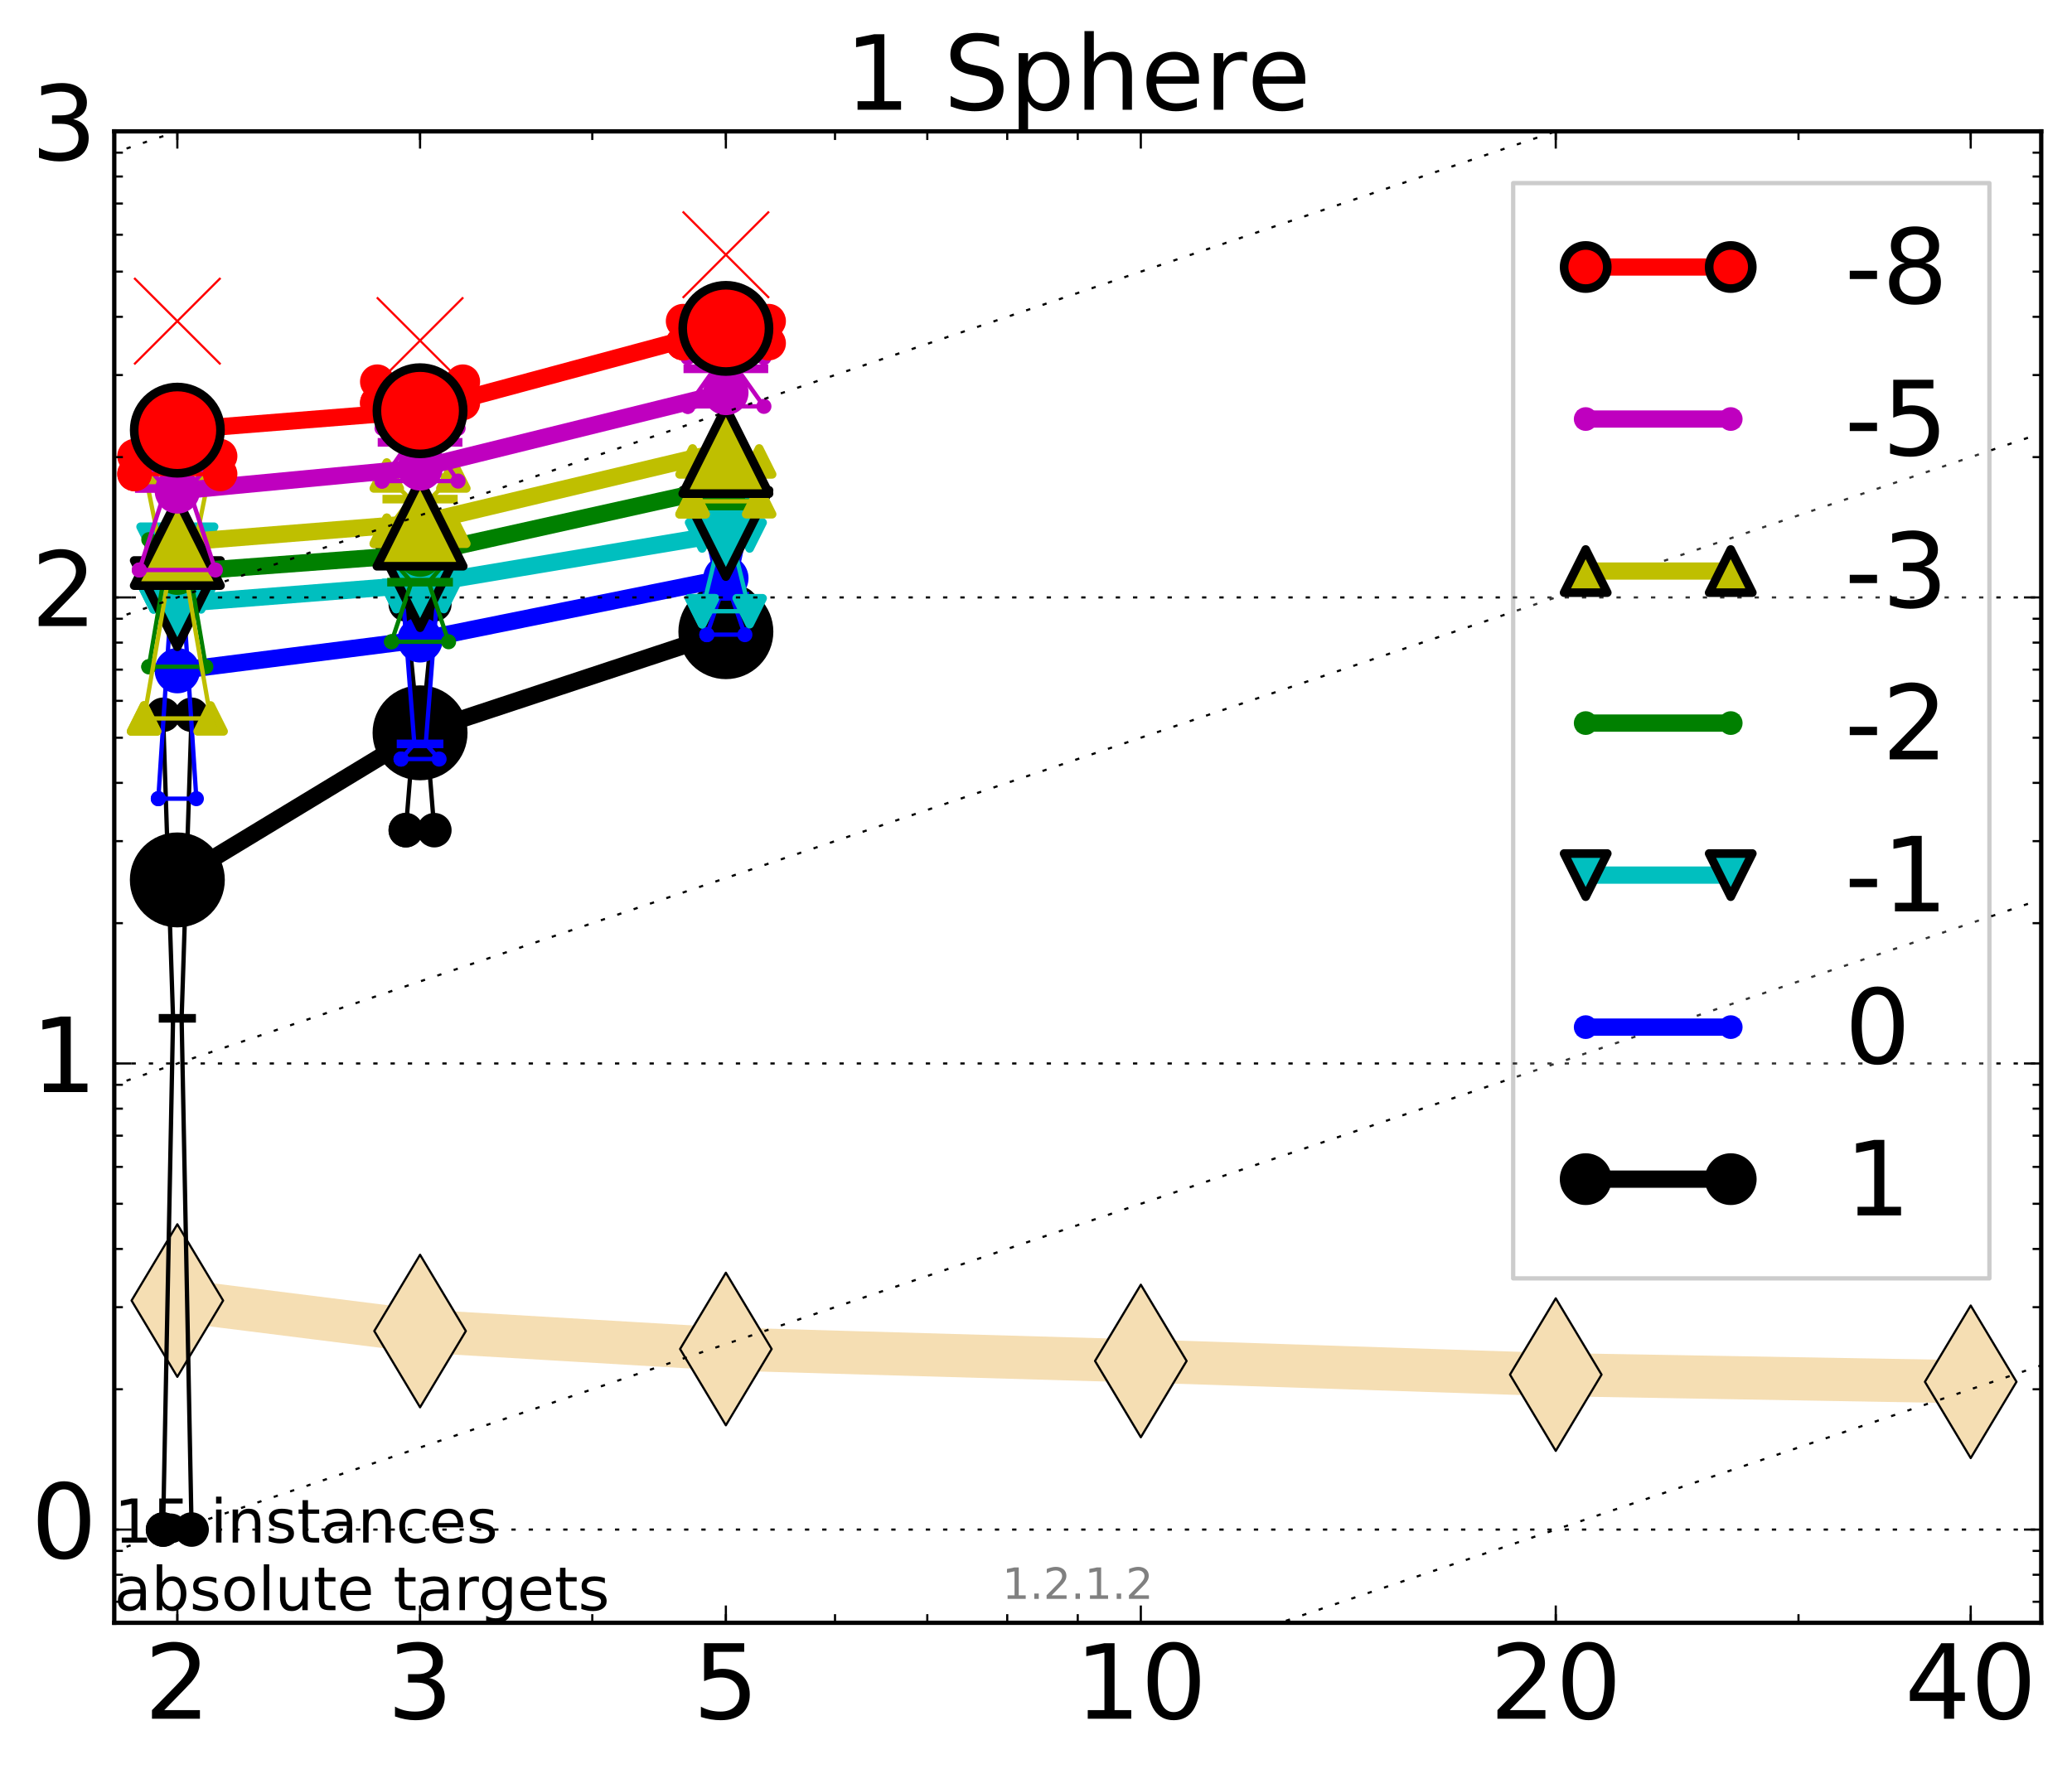 <?xml version="1.0" encoding="utf-8" standalone="no"?>
<!DOCTYPE svg PUBLIC "-//W3C//DTD SVG 1.1//EN"
  "http://www.w3.org/Graphics/SVG/1.1/DTD/svg11.dtd">
<!-- Created with matplotlib (http://matplotlib.org/) -->
<svg height="410pt" version="1.1" viewBox="0 0 480 410" width="480pt" xmlns="http://www.w3.org/2000/svg" xmlns:xlink="http://www.w3.org/1999/xlink">
 <defs>
  <style type="text/css">
*{stroke-linecap:butt;stroke-linejoin:round;stroke-miterlimit:100000;}
  </style>
 </defs>
 <g id="figure_1">
  <g id="patch_1">
   <path d="M 0 410.464 
L 480.07 410.464 
L 480.07 0 
L 0 0 
z
" style="fill:#ffffff;"/>
  </g>
  <g id="axes_1">
   <g id="patch_2">
    <path d="M 26.47 376.036 
L 472.87 376.036 
L 472.87 30.436 
L 26.47 30.436 
z
" style="fill:#ffffff;"/>
   </g>
   <g id="line2d_1">
    <path clip-path="url(#pf428fc6237)" d="M 41.082 301.369 
L 97.312 308.432 
L 168.155 312.598 
L 264.282 315.37 
L 360.409 318.533 
L 456.536 320.198 
" style="fill:none;stroke:#f5deb3;stroke-linecap:square;stroke-width:10.0;"/>
    <defs>
     <path d="M -0 17.678 
L 10.607 0 
L 0 -17.678 
L -10.607 -0 
z
" id="m053c23968e" style="stroke:#000000;stroke-linejoin:miter;stroke-width:0.5;"/>
    </defs>
    <g clip-path="url(#pf428fc6237)">
     <use style="fill:#f5deb3;stroke:#000000;stroke-linejoin:miter;stroke-width:0.5;" x="41.082" xlink:href="#m053c23968e" y="301.369"/>
     <use style="fill:#f5deb3;stroke:#000000;stroke-linejoin:miter;stroke-width:0.5;" x="97.312" xlink:href="#m053c23968e" y="308.432"/>
     <use style="fill:#f5deb3;stroke:#000000;stroke-linejoin:miter;stroke-width:0.5;" x="168.155" xlink:href="#m053c23968e" y="312.598"/>
     <use style="fill:#f5deb3;stroke:#000000;stroke-linejoin:miter;stroke-width:0.5;" x="264.282" xlink:href="#m053c23968e" y="315.37"/>
     <use style="fill:#f5deb3;stroke:#000000;stroke-linejoin:miter;stroke-width:0.5;" x="360.409" xlink:href="#m053c23968e" y="318.533"/>
     <use style="fill:#f5deb3;stroke:#000000;stroke-linejoin:miter;stroke-width:0.5;" x="456.536" xlink:href="#m053c23968e" y="320.198"/>
    </g>
   </g>
   <g id="line2d_2">
    <path clip-path="url(#pf428fc6237)" d="M 37.777 354.436 
L 40.09 235.97 
L 37.777 165.632 
L 44.386 165.632 
L 42.073 235.97 
L 44.386 354.436 
L 37.777 354.436 
" style="fill:none;stroke:#000000;stroke-linecap:square;"/>
   </g>
   <g id="line2d_3">
    <path clip-path="url(#pf428fc6237)" d="M 37.777 354.436 
L 44.386 354.436 
L 44.386 165.632 
L 37.777 165.632 
L 37.777 354.436 
" style="fill:none;"/>
    <defs>
     <path d="M 0 3 
C 0.796 3 1.559 2.684 2.121 2.121 
C 2.684 1.559 3 0.796 3 0 
C 3 -0.796 2.684 -1.559 2.121 -2.121 
C 1.559 -2.684 0.796 -3 0 -3 
C -0.796 -3 -1.559 -2.684 -2.121 -2.121 
C -2.684 -1.559 -3 -0.796 -3 0 
C -3 0.796 -2.684 1.559 -2.121 2.121 
C -1.559 2.684 -0.796 3 0 3 
z
" id="mdfc5cbd78b" style="stroke:#000000;stroke-width:2.0;"/>
    </defs>
    <g clip-path="url(#pf428fc6237)">
     <use style="stroke:#000000;stroke-width:2.0;" x="37.777" xlink:href="#mdfc5cbd78b" y="354.436"/>
     <use style="stroke:#000000;stroke-width:2.0;" x="44.386" xlink:href="#mdfc5cbd78b" y="354.436"/>
     <use style="stroke:#000000;stroke-width:2.0;" x="44.386" xlink:href="#mdfc5cbd78b" y="165.632"/>
     <use style="stroke:#000000;stroke-width:2.0;" x="37.777" xlink:href="#mdfc5cbd78b" y="165.632"/>
     <use style="stroke:#000000;stroke-width:2.0;" x="37.777" xlink:href="#mdfc5cbd78b" y="354.436"/>
    </g>
   </g>
   <g id="line2d_4">
    <path clip-path="url(#pf428fc6237)" d="M 37.777 235.97 
L 44.386 235.97 
" style="fill:none;stroke:#000000;stroke-linecap:square;stroke-width:2.0;"/>
   </g>
   <g id="line2d_5">
    <path clip-path="url(#pf428fc6237)" d="M 94.008 192.371 
L 96.321 163.717 
L 94.008 140.026 
L 100.617 140.026 
L 98.304 163.717 
L 100.617 192.371 
L 94.008 192.371 
" style="fill:none;stroke:#000000;stroke-linecap:square;"/>
   </g>
   <g id="line2d_6">
    <path clip-path="url(#pf428fc6237)" d="M 94.008 192.371 
L 100.617 192.371 
L 100.617 140.026 
L 94.008 140.026 
L 94.008 192.371 
" style="fill:none;"/>
    <g clip-path="url(#pf428fc6237)">
     <use style="stroke:#000000;stroke-width:2.0;" x="94.008" xlink:href="#mdfc5cbd78b" y="192.371"/>
     <use style="stroke:#000000;stroke-width:2.0;" x="100.617" xlink:href="#mdfc5cbd78b" y="192.371"/>
     <use style="stroke:#000000;stroke-width:2.0;" x="100.617" xlink:href="#mdfc5cbd78b" y="140.026"/>
     <use style="stroke:#000000;stroke-width:2.0;" x="94.008" xlink:href="#mdfc5cbd78b" y="140.026"/>
     <use style="stroke:#000000;stroke-width:2.0;" x="94.008" xlink:href="#mdfc5cbd78b" y="192.371"/>
    </g>
   </g>
   <g id="line2d_7">
    <path clip-path="url(#pf428fc6237)" d="M 94.008 163.717 
L 100.617 163.717 
" style="fill:none;stroke:#000000;stroke-linecap:square;stroke-width:2.0;"/>
   </g>
   <g id="line2d_8">
    <path clip-path="url(#pf428fc6237)" d="M 164.85 151.432 
L 167.163 148.436 
L 164.85 139.962 
L 171.459 139.962 
L 169.146 148.436 
L 171.459 151.432 
L 164.85 151.432 
" style="fill:none;stroke:#000000;stroke-linecap:square;"/>
   </g>
   <g id="line2d_9">
    <path clip-path="url(#pf428fc6237)" d="M 164.85 151.432 
L 171.459 151.432 
L 171.459 139.962 
L 164.85 139.962 
L 164.85 151.432 
" style="fill:none;"/>
    <g clip-path="url(#pf428fc6237)">
     <use style="stroke:#000000;stroke-width:2.0;" x="164.85" xlink:href="#mdfc5cbd78b" y="151.432"/>
     <use style="stroke:#000000;stroke-width:2.0;" x="171.459" xlink:href="#mdfc5cbd78b" y="151.432"/>
     <use style="stroke:#000000;stroke-width:2.0;" x="171.459" xlink:href="#mdfc5cbd78b" y="139.962"/>
     <use style="stroke:#000000;stroke-width:2.0;" x="164.85" xlink:href="#mdfc5cbd78b" y="139.962"/>
     <use style="stroke:#000000;stroke-width:2.0;" x="164.85" xlink:href="#mdfc5cbd78b" y="151.432"/>
    </g>
   </g>
   <g id="line2d_10">
    <path clip-path="url(#pf428fc6237)" d="M 164.85 148.436 
L 171.459 148.436 
" style="fill:none;stroke:#000000;stroke-linecap:square;stroke-width:2.0;"/>
   </g>
   <g id="line2d_11">
    <path clip-path="url(#pf428fc6237)" d="M 41.082 203.899 
L 97.312 169.815 
" style="fill:none;stroke:#000000;stroke-linecap:square;stroke-width:4.0;"/>
   </g>
   <g id="line2d_12">
    <path clip-path="url(#pf428fc6237)" d="M 97.312 169.815 
L 168.155 146.376 
" style="fill:none;stroke:#000000;stroke-linecap:square;stroke-width:4.0;"/>
   </g>
   <g id="line2d_13">
    <path clip-path="url(#pf428fc6237)" d="M 41.082 203.899 
L 97.312 169.815 
L 168.155 146.376 
" style="fill:none;"/>
    <defs>
     <path d="M 0 10 
C 2.652 10 5.196 8.946 7.071 7.071 
C 8.946 5.196 10 2.652 10 0 
C 10 -2.652 8.946 -5.196 7.071 -7.071 
C 5.196 -8.946 2.652 -10 0 -10 
C -2.652 -10 -5.196 -8.946 -7.071 -7.071 
C -8.946 -5.196 -10 -2.652 -10 0 
C -10 2.652 -8.946 5.196 -7.071 7.071 
C -5.196 8.946 -2.652 10 0 10 
z
" id="mb47427888c" style="stroke:#000000;stroke-width:2.0;"/>
    </defs>
    <g clip-path="url(#pf428fc6237)">
     <use style="stroke:#000000;stroke-width:2.0;" x="41.082" xlink:href="#mb47427888c" y="203.899"/>
     <use style="stroke:#000000;stroke-width:2.0;" x="97.312" xlink:href="#mb47427888c" y="169.815"/>
     <use style="stroke:#000000;stroke-width:2.0;" x="168.155" xlink:href="#mb47427888c" y="146.376"/>
    </g>
   </g>
   <g id="line2d_14">
    <path clip-path="url(#pf428fc6237)" d="M 36.676 185.07 
L 39.76 137.623 
L 36.676 127.596 
L 45.488 127.596 
L 42.403 137.623 
L 45.488 185.07 
L 36.676 185.07 
" style="fill:none;stroke:#0000ff;stroke-linecap:square;"/>
   </g>
   <g id="line2d_15">
    <path clip-path="url(#pf428fc6237)" d="M 36.676 185.07 
L 45.488 185.07 
L 45.488 127.596 
L 36.676 127.596 
L 36.676 185.07 
" style="fill:none;"/>
    <defs>
     <path d="M 0 1.5 
C 0.398 1.5 0.779 1.342 1.061 1.061 
C 1.342 0.779 1.5 0.398 1.5 0 
C 1.5 -0.398 1.342 -0.779 1.061 -1.061 
C 0.779 -1.342 0.398 -1.5 0 -1.5 
C -0.398 -1.5 -0.779 -1.342 -1.061 -1.061 
C -1.342 -0.779 -1.5 -0.398 -1.5 0 
C -1.5 0.398 -1.342 0.779 -1.061 1.061 
C -0.779 1.342 -0.398 1.5 0 1.5 
z
" id="m95cc5467a1" style="stroke:#0000ff;stroke-width:0.5;"/>
    </defs>
    <g clip-path="url(#pf428fc6237)">
     <use style="fill:#0000ff;stroke:#0000ff;stroke-width:0.5;" x="36.676" xlink:href="#m95cc5467a1" y="185.07"/>
     <use style="fill:#0000ff;stroke:#0000ff;stroke-width:0.5;" x="45.488" xlink:href="#m95cc5467a1" y="185.07"/>
     <use style="fill:#0000ff;stroke:#0000ff;stroke-width:0.5;" x="45.488" xlink:href="#m95cc5467a1" y="127.596"/>
     <use style="fill:#0000ff;stroke:#0000ff;stroke-width:0.5;" x="36.676" xlink:href="#m95cc5467a1" y="127.596"/>
     <use style="fill:#0000ff;stroke:#0000ff;stroke-width:0.5;" x="36.676" xlink:href="#m95cc5467a1" y="185.07"/>
    </g>
   </g>
   <g id="line2d_16">
    <path clip-path="url(#pf428fc6237)" d="M 36.676 137.623 
L 45.488 137.623 
" style="fill:none;stroke:#0000ff;stroke-linecap:square;stroke-width:2.0;"/>
   </g>
   <g id="line2d_17">
    <path clip-path="url(#pf428fc6237)" d="M 92.906 175.889 
L 95.991 172.376 
L 92.906 132.704 
L 101.718 132.704 
L 98.634 172.376 
L 101.718 175.889 
L 92.906 175.889 
" style="fill:none;stroke:#0000ff;stroke-linecap:square;"/>
   </g>
   <g id="line2d_18">
    <path clip-path="url(#pf428fc6237)" d="M 92.906 175.889 
L 101.718 175.889 
L 101.718 132.704 
L 92.906 132.704 
L 92.906 175.889 
" style="fill:none;"/>
    <g clip-path="url(#pf428fc6237)">
     <use style="fill:#0000ff;stroke:#0000ff;stroke-width:0.5;" x="92.906" xlink:href="#m95cc5467a1" y="175.889"/>
     <use style="fill:#0000ff;stroke:#0000ff;stroke-width:0.5;" x="101.718" xlink:href="#m95cc5467a1" y="175.889"/>
     <use style="fill:#0000ff;stroke:#0000ff;stroke-width:0.5;" x="101.718" xlink:href="#m95cc5467a1" y="132.704"/>
     <use style="fill:#0000ff;stroke:#0000ff;stroke-width:0.5;" x="92.906" xlink:href="#m95cc5467a1" y="132.704"/>
     <use style="fill:#0000ff;stroke:#0000ff;stroke-width:0.5;" x="92.906" xlink:href="#m95cc5467a1" y="175.889"/>
    </g>
   </g>
   <g id="line2d_19">
    <path clip-path="url(#pf428fc6237)" d="M 92.906 172.376 
L 101.718 172.376 
" style="fill:none;stroke:#0000ff;stroke-linecap:square;stroke-width:2.0;"/>
   </g>
   <g id="line2d_20">
    <path clip-path="url(#pf428fc6237)" d="M 163.749 147.063 
L 166.833 138.156 
L 163.749 123.67 
L 172.561 123.67 
L 169.476 138.156 
L 172.561 147.063 
L 163.749 147.063 
" style="fill:none;stroke:#0000ff;stroke-linecap:square;"/>
   </g>
   <g id="line2d_21">
    <path clip-path="url(#pf428fc6237)" d="M 163.749 147.063 
L 172.561 147.063 
L 172.561 123.67 
L 163.749 123.67 
L 163.749 147.063 
" style="fill:none;"/>
    <g clip-path="url(#pf428fc6237)">
     <use style="fill:#0000ff;stroke:#0000ff;stroke-width:0.5;" x="163.749" xlink:href="#m95cc5467a1" y="147.063"/>
     <use style="fill:#0000ff;stroke:#0000ff;stroke-width:0.5;" x="172.561" xlink:href="#m95cc5467a1" y="147.063"/>
     <use style="fill:#0000ff;stroke:#0000ff;stroke-width:0.5;" x="172.561" xlink:href="#m95cc5467a1" y="123.67"/>
     <use style="fill:#0000ff;stroke:#0000ff;stroke-width:0.5;" x="163.749" xlink:href="#m95cc5467a1" y="123.67"/>
     <use style="fill:#0000ff;stroke:#0000ff;stroke-width:0.5;" x="163.749" xlink:href="#m95cc5467a1" y="147.063"/>
    </g>
   </g>
   <g id="line2d_22">
    <path clip-path="url(#pf428fc6237)" d="M 163.749 138.156 
L 172.561 138.156 
" style="fill:none;stroke:#0000ff;stroke-linecap:square;stroke-width:2.0;"/>
   </g>
   <g id="line2d_23">
    <path clip-path="url(#pf428fc6237)" d="M 41.082 155.412 
L 97.312 148.268 
" style="fill:none;stroke:#0000ff;stroke-linecap:square;stroke-width:4.0;"/>
   </g>
   <g id="line2d_24">
    <path clip-path="url(#pf428fc6237)" d="M 97.312 148.268 
L 168.155 133.972 
" style="fill:none;stroke:#0000ff;stroke-linecap:square;stroke-width:4.0;"/>
   </g>
   <g id="line2d_25">
    <path clip-path="url(#pf428fc6237)" d="M 41.082 155.412 
L 97.312 148.268 
L 168.155 133.972 
" style="fill:none;"/>
    <defs>
     <path d="M 0 5 
C 1.326 5 2.598 4.473 3.536 3.536 
C 4.473 2.598 5 1.326 5 0 
C 5 -1.326 4.473 -2.598 3.536 -3.536 
C 2.598 -4.473 1.326 -5 0 -5 
C -1.326 -5 -2.598 -4.473 -3.536 -3.536 
C -4.473 -2.598 -5 -1.326 -5 0 
C -5 1.326 -4.473 2.598 -3.536 3.536 
C -2.598 4.473 -1.326 5 0 5 
z
" id="me64c82ae0c" style="stroke:#0000ff;stroke-width:0.5;"/>
    </defs>
    <g clip-path="url(#pf428fc6237)">
     <use style="fill:#0000ff;stroke:#0000ff;stroke-width:0.5;" x="41.082" xlink:href="#me64c82ae0c" y="155.412"/>
     <use style="fill:#0000ff;stroke:#0000ff;stroke-width:0.5;" x="97.312" xlink:href="#me64c82ae0c" y="148.268"/>
     <use style="fill:#0000ff;stroke:#0000ff;stroke-width:0.5;" x="168.155" xlink:href="#me64c82ae0c" y="133.972"/>
    </g>
   </g>
   <g id="line2d_26">
    <path clip-path="url(#pf428fc6237)" d="M 35.574 138.202 
L 39.429 129.302 
L 35.574 125.06 
L 46.589 125.06 
L 42.734 129.302 
L 46.589 138.202 
L 35.574 138.202 
" style="fill:none;stroke:#00bfbf;stroke-linecap:square;"/>
   </g>
   <g id="line2d_27">
    <path clip-path="url(#pf428fc6237)" d="M 35.574 138.202 
L 46.589 138.202 
L 46.589 125.06 
L 35.574 125.06 
L 35.574 138.202 
" style="fill:none;"/>
    <defs>
     <path d="M -0 3 
L 3 -3 
L -3 -3 
z
" id="m42ab5939c0" style="stroke:#00bfbf;stroke-linejoin:miter;stroke-width:2.0;"/>
    </defs>
    <g clip-path="url(#pf428fc6237)">
     <use style="fill:#00bfbf;stroke:#00bfbf;stroke-linejoin:miter;stroke-width:2.0;" x="35.574" xlink:href="#m42ab5939c0" y="138.202"/>
     <use style="fill:#00bfbf;stroke:#00bfbf;stroke-linejoin:miter;stroke-width:2.0;" x="46.589" xlink:href="#m42ab5939c0" y="138.202"/>
     <use style="fill:#00bfbf;stroke:#00bfbf;stroke-linejoin:miter;stroke-width:2.0;" x="46.589" xlink:href="#m42ab5939c0" y="125.06"/>
     <use style="fill:#00bfbf;stroke:#00bfbf;stroke-linejoin:miter;stroke-width:2.0;" x="35.574" xlink:href="#m42ab5939c0" y="125.06"/>
     <use style="fill:#00bfbf;stroke:#00bfbf;stroke-linejoin:miter;stroke-width:2.0;" x="35.574" xlink:href="#m42ab5939c0" y="138.202"/>
    </g>
   </g>
   <g id="line2d_28">
    <path clip-path="url(#pf428fc6237)" d="M 35.574 129.302 
L 46.589 129.302 
" style="fill:none;stroke:#00bfbf;stroke-linecap:square;stroke-width:2.0;"/>
   </g>
   <g id="line2d_29">
    <path clip-path="url(#pf428fc6237)" d="M 91.805 138.125 
L 95.66 127.721 
L 91.805 125.652 
L 102.82 125.652 
L 98.965 127.721 
L 102.82 138.125 
L 91.805 138.125 
" style="fill:none;stroke:#00bfbf;stroke-linecap:square;"/>
   </g>
   <g id="line2d_30">
    <path clip-path="url(#pf428fc6237)" d="M 91.805 138.125 
L 102.82 138.125 
L 102.82 125.652 
L 91.805 125.652 
L 91.805 138.125 
" style="fill:none;"/>
    <g clip-path="url(#pf428fc6237)">
     <use style="fill:#00bfbf;stroke:#00bfbf;stroke-linejoin:miter;stroke-width:2.0;" x="91.805" xlink:href="#m42ab5939c0" y="138.125"/>
     <use style="fill:#00bfbf;stroke:#00bfbf;stroke-linejoin:miter;stroke-width:2.0;" x="102.82" xlink:href="#m42ab5939c0" y="138.125"/>
     <use style="fill:#00bfbf;stroke:#00bfbf;stroke-linejoin:miter;stroke-width:2.0;" x="102.82" xlink:href="#m42ab5939c0" y="125.652"/>
     <use style="fill:#00bfbf;stroke:#00bfbf;stroke-linejoin:miter;stroke-width:2.0;" x="91.805" xlink:href="#m42ab5939c0" y="125.652"/>
     <use style="fill:#00bfbf;stroke:#00bfbf;stroke-linejoin:miter;stroke-width:2.0;" x="91.805" xlink:href="#m42ab5939c0" y="138.125"/>
    </g>
   </g>
   <g id="line2d_31">
    <path clip-path="url(#pf428fc6237)" d="M 91.805 127.721 
L 102.82 127.721 
" style="fill:none;stroke:#00bfbf;stroke-linecap:square;stroke-width:2.0;"/>
   </g>
   <g id="line2d_32">
    <path clip-path="url(#pf428fc6237)" d="M 162.647 141.639 
L 166.502 125.879 
L 162.647 124.083 
L 173.662 124.083 
L 169.807 125.879 
L 173.662 141.639 
L 162.647 141.639 
" style="fill:none;stroke:#00bfbf;stroke-linecap:square;"/>
   </g>
   <g id="line2d_33">
    <path clip-path="url(#pf428fc6237)" d="M 162.647 141.639 
L 173.662 141.639 
L 173.662 124.083 
L 162.647 124.083 
L 162.647 141.639 
" style="fill:none;"/>
    <g clip-path="url(#pf428fc6237)">
     <use style="fill:#00bfbf;stroke:#00bfbf;stroke-linejoin:miter;stroke-width:2.0;" x="162.647" xlink:href="#m42ab5939c0" y="141.639"/>
     <use style="fill:#00bfbf;stroke:#00bfbf;stroke-linejoin:miter;stroke-width:2.0;" x="173.662" xlink:href="#m42ab5939c0" y="141.639"/>
     <use style="fill:#00bfbf;stroke:#00bfbf;stroke-linejoin:miter;stroke-width:2.0;" x="173.662" xlink:href="#m42ab5939c0" y="124.083"/>
     <use style="fill:#00bfbf;stroke:#00bfbf;stroke-linejoin:miter;stroke-width:2.0;" x="162.647" xlink:href="#m42ab5939c0" y="124.083"/>
     <use style="fill:#00bfbf;stroke:#00bfbf;stroke-linejoin:miter;stroke-width:2.0;" x="162.647" xlink:href="#m42ab5939c0" y="141.639"/>
    </g>
   </g>
   <g id="line2d_34">
    <path clip-path="url(#pf428fc6237)" d="M 162.647 125.879 
L 173.662 125.879 
" style="fill:none;stroke:#00bfbf;stroke-linecap:square;stroke-width:2.0;"/>
   </g>
   <g id="line2d_35">
    <path clip-path="url(#pf428fc6237)" d="M 41.082 139.881 
L 97.312 135.458 
" style="fill:none;stroke:#00bfbf;stroke-linecap:square;stroke-width:4.0;"/>
   </g>
   <g id="line2d_36">
    <path clip-path="url(#pf428fc6237)" d="M 97.312 135.458 
L 168.155 123.611 
" style="fill:none;stroke:#00bfbf;stroke-linecap:square;stroke-width:4.0;"/>
   </g>
   <g id="line2d_37">
    <path clip-path="url(#pf428fc6237)" d="M 41.082 139.881 
L 97.312 135.458 
L 168.155 123.611 
" style="fill:none;"/>
    <defs>
     <path d="M -0 10 
L 10 -10 
L -10 -10 
z
" id="mb4e7821fb6" style="stroke:#000000;stroke-linejoin:miter;stroke-width:2.0;"/>
    </defs>
    <g clip-path="url(#pf428fc6237)">
     <use style="fill:#00bfbf;stroke:#000000;stroke-linejoin:miter;stroke-width:2.0;" x="41.082" xlink:href="#mb4e7821fb6" y="139.881"/>
     <use style="fill:#00bfbf;stroke:#000000;stroke-linejoin:miter;stroke-width:2.0;" x="97.312" xlink:href="#mb4e7821fb6" y="135.458"/>
     <use style="fill:#00bfbf;stroke:#000000;stroke-linejoin:miter;stroke-width:2.0;" x="168.155" xlink:href="#mb4e7821fb6" y="123.611"/>
    </g>
   </g>
   <g id="line2d_38">
    <path clip-path="url(#pf428fc6237)" d="M 34.473 154.5 
L 39.099 127.225 
L 34.473 125.06 
L 47.691 125.06 
L 43.064 127.225 
L 47.691 154.5 
L 34.473 154.5 
" style="fill:none;stroke:#008000;stroke-linecap:square;"/>
   </g>
   <g id="line2d_39">
    <path clip-path="url(#pf428fc6237)" d="M 34.473 154.5 
L 47.691 154.5 
L 47.691 125.06 
L 34.473 125.06 
L 34.473 154.5 
" style="fill:none;"/>
    <defs>
     <path d="M 0 1.5 
C 0.398 1.5 0.779 1.342 1.061 1.061 
C 1.342 0.779 1.5 0.398 1.5 0 
C 1.5 -0.398 1.342 -0.779 1.061 -1.061 
C 0.779 -1.342 0.398 -1.5 0 -1.5 
C -0.398 -1.5 -0.779 -1.342 -1.061 -1.061 
C -1.342 -0.779 -1.5 -0.398 -1.5 0 
C -1.5 0.398 -1.342 0.779 -1.061 1.061 
C -0.779 1.342 -0.398 1.5 0 1.5 
z
" id="m68985f0a79" style="stroke:#008000;stroke-width:0.5;"/>
    </defs>
    <g clip-path="url(#pf428fc6237)">
     <use style="fill:#008000;stroke:#008000;stroke-width:0.5;" x="34.473" xlink:href="#m68985f0a79" y="154.5"/>
     <use style="fill:#008000;stroke:#008000;stroke-width:0.5;" x="47.691" xlink:href="#m68985f0a79" y="154.5"/>
     <use style="fill:#008000;stroke:#008000;stroke-width:0.5;" x="47.691" xlink:href="#m68985f0a79" y="125.06"/>
     <use style="fill:#008000;stroke:#008000;stroke-width:0.5;" x="34.473" xlink:href="#m68985f0a79" y="125.06"/>
     <use style="fill:#008000;stroke:#008000;stroke-width:0.5;" x="34.473" xlink:href="#m68985f0a79" y="154.5"/>
    </g>
   </g>
   <g id="line2d_40">
    <path clip-path="url(#pf428fc6237)" d="M 34.473 127.225 
L 47.691 127.225 
" style="fill:none;stroke:#008000;stroke-linecap:square;stroke-width:2.0;"/>
   </g>
   <g id="line2d_41">
    <path clip-path="url(#pf428fc6237)" d="M 90.703 148.708 
L 95.33 134.899 
L 90.703 129.495 
L 103.921 129.495 
L 99.295 134.899 
L 103.921 148.708 
L 90.703 148.708 
" style="fill:none;stroke:#008000;stroke-linecap:square;"/>
   </g>
   <g id="line2d_42">
    <path clip-path="url(#pf428fc6237)" d="M 90.703 148.708 
L 103.921 148.708 
L 103.921 129.495 
L 90.703 129.495 
L 90.703 148.708 
" style="fill:none;"/>
    <g clip-path="url(#pf428fc6237)">
     <use style="fill:#008000;stroke:#008000;stroke-width:0.5;" x="90.703" xlink:href="#m68985f0a79" y="148.708"/>
     <use style="fill:#008000;stroke:#008000;stroke-width:0.5;" x="103.921" xlink:href="#m68985f0a79" y="148.708"/>
     <use style="fill:#008000;stroke:#008000;stroke-width:0.5;" x="103.921" xlink:href="#m68985f0a79" y="129.495"/>
     <use style="fill:#008000;stroke:#008000;stroke-width:0.5;" x="90.703" xlink:href="#m68985f0a79" y="129.495"/>
     <use style="fill:#008000;stroke:#008000;stroke-width:0.5;" x="90.703" xlink:href="#m68985f0a79" y="148.708"/>
    </g>
   </g>
   <g id="line2d_43">
    <path clip-path="url(#pf428fc6237)" d="M 90.703 134.899 
L 103.921 134.899 
" style="fill:none;stroke:#008000;stroke-linecap:square;stroke-width:2.0;"/>
   </g>
   <g id="line2d_44">
    <path clip-path="url(#pf428fc6237)" d="M 161.546 117.76 
L 166.172 116.509 
L 161.546 112.028 
L 174.763 112.028 
L 170.137 116.509 
L 174.763 117.76 
L 161.546 117.76 
" style="fill:none;stroke:#008000;stroke-linecap:square;"/>
   </g>
   <g id="line2d_45">
    <path clip-path="url(#pf428fc6237)" d="M 161.546 117.76 
L 174.763 117.76 
L 174.763 112.028 
L 161.546 112.028 
L 161.546 117.76 
" style="fill:none;"/>
    <g clip-path="url(#pf428fc6237)">
     <use style="fill:#008000;stroke:#008000;stroke-width:0.5;" x="161.546" xlink:href="#m68985f0a79" y="117.76"/>
     <use style="fill:#008000;stroke:#008000;stroke-width:0.5;" x="174.763" xlink:href="#m68985f0a79" y="117.76"/>
     <use style="fill:#008000;stroke:#008000;stroke-width:0.5;" x="174.763" xlink:href="#m68985f0a79" y="112.028"/>
     <use style="fill:#008000;stroke:#008000;stroke-width:0.5;" x="161.546" xlink:href="#m68985f0a79" y="112.028"/>
     <use style="fill:#008000;stroke:#008000;stroke-width:0.5;" x="161.546" xlink:href="#m68985f0a79" y="117.76"/>
    </g>
   </g>
   <g id="line2d_46">
    <path clip-path="url(#pf428fc6237)" d="M 161.546 116.509 
L 174.763 116.509 
" style="fill:none;stroke:#008000;stroke-linecap:square;stroke-width:2.0;"/>
   </g>
   <g id="line2d_47">
    <path clip-path="url(#pf428fc6237)" d="M 41.082 132.607 
L 97.312 128.422 
" style="fill:none;stroke:#008000;stroke-linecap:square;stroke-width:4.0;"/>
   </g>
   <g id="line2d_48">
    <path clip-path="url(#pf428fc6237)" d="M 97.312 128.422 
L 168.155 112.698 
" style="fill:none;stroke:#008000;stroke-linecap:square;stroke-width:4.0;"/>
   </g>
   <g id="line2d_49">
    <path clip-path="url(#pf428fc6237)" d="M 41.082 132.607 
L 97.312 128.422 
L 168.155 112.698 
" style="fill:none;"/>
    <defs>
     <path d="M 0 5 
C 1.326 5 2.598 4.473 3.536 3.536 
C 4.473 2.598 5 1.326 5 0 
C 5 -1.326 4.473 -2.598 3.536 -3.536 
C 2.598 -4.473 1.326 -5 0 -5 
C -1.326 -5 -2.598 -4.473 -3.536 -3.536 
C -4.473 -2.598 -5 -1.326 -5 0 
C -5 1.326 -4.473 2.598 -3.536 3.536 
C -2.598 4.473 -1.326 5 0 5 
z
" id="me4a9f6fe5b" style="stroke:#008000;stroke-width:0.5;"/>
    </defs>
    <g clip-path="url(#pf428fc6237)">
     <use style="fill:#008000;stroke:#008000;stroke-width:0.5;" x="41.082" xlink:href="#me4a9f6fe5b" y="132.607"/>
     <use style="fill:#008000;stroke:#008000;stroke-width:0.5;" x="97.312" xlink:href="#me4a9f6fe5b" y="128.422"/>
     <use style="fill:#008000;stroke:#008000;stroke-width:0.5;" x="168.155" xlink:href="#me4a9f6fe5b" y="112.698"/>
    </g>
   </g>
   <g id="line2d_50">
    <path clip-path="url(#pf428fc6237)" d="M 33.371 166.477 
L 38.768 135.263 
L 33.371 108.454 
L 48.792 108.454 
L 43.395 135.263 
L 48.792 166.477 
L 33.371 166.477 
" style="fill:none;stroke:#bfbf00;stroke-linecap:square;"/>
   </g>
   <g id="line2d_51">
    <path clip-path="url(#pf428fc6237)" d="M 33.371 166.477 
L 48.792 166.477 
L 48.792 108.454 
L 33.371 108.454 
L 33.371 166.477 
" style="fill:none;"/>
    <defs>
     <path d="M 0 -3 
L -3 3 
L 3 3 
z
" id="m355cdede88" style="stroke:#bfbf00;stroke-linejoin:miter;stroke-width:2.0;"/>
    </defs>
    <g clip-path="url(#pf428fc6237)">
     <use style="fill:#bfbf00;stroke:#bfbf00;stroke-linejoin:miter;stroke-width:2.0;" x="33.371" xlink:href="#m355cdede88" y="166.477"/>
     <use style="fill:#bfbf00;stroke:#bfbf00;stroke-linejoin:miter;stroke-width:2.0;" x="48.792" xlink:href="#m355cdede88" y="166.477"/>
     <use style="fill:#bfbf00;stroke:#bfbf00;stroke-linejoin:miter;stroke-width:2.0;" x="48.792" xlink:href="#m355cdede88" y="108.454"/>
     <use style="fill:#bfbf00;stroke:#bfbf00;stroke-linejoin:miter;stroke-width:2.0;" x="33.371" xlink:href="#m355cdede88" y="108.454"/>
     <use style="fill:#bfbf00;stroke:#bfbf00;stroke-linejoin:miter;stroke-width:2.0;" x="33.371" xlink:href="#m355cdede88" y="166.477"/>
    </g>
   </g>
   <g id="line2d_52">
    <path clip-path="url(#pf428fc6237)" d="M 33.371 135.263 
L 48.792 135.263 
" style="fill:none;stroke:#bfbf00;stroke-linecap:square;stroke-width:2.0;"/>
   </g>
   <g id="line2d_53">
    <path clip-path="url(#pf428fc6237)" d="M 89.602 122.991 
L 94.999 115.664 
L 89.602 110.177 
L 105.023 110.177 
L 99.625 115.664 
L 105.023 122.991 
L 89.602 122.991 
" style="fill:none;stroke:#bfbf00;stroke-linecap:square;"/>
   </g>
   <g id="line2d_54">
    <path clip-path="url(#pf428fc6237)" d="M 89.602 122.991 
L 105.023 122.991 
L 105.023 110.177 
L 89.602 110.177 
L 89.602 122.991 
" style="fill:none;"/>
    <g clip-path="url(#pf428fc6237)">
     <use style="fill:#bfbf00;stroke:#bfbf00;stroke-linejoin:miter;stroke-width:2.0;" x="89.602" xlink:href="#m355cdede88" y="122.991"/>
     <use style="fill:#bfbf00;stroke:#bfbf00;stroke-linejoin:miter;stroke-width:2.0;" x="105.023" xlink:href="#m355cdede88" y="122.991"/>
     <use style="fill:#bfbf00;stroke:#bfbf00;stroke-linejoin:miter;stroke-width:2.0;" x="105.023" xlink:href="#m355cdede88" y="110.177"/>
     <use style="fill:#bfbf00;stroke:#bfbf00;stroke-linejoin:miter;stroke-width:2.0;" x="89.602" xlink:href="#m355cdede88" y="110.177"/>
     <use style="fill:#bfbf00;stroke:#bfbf00;stroke-linejoin:miter;stroke-width:2.0;" x="89.602" xlink:href="#m355cdede88" y="122.991"/>
    </g>
   </g>
   <g id="line2d_55">
    <path clip-path="url(#pf428fc6237)" d="M 89.602 115.664 
L 105.023 115.664 
" style="fill:none;stroke:#bfbf00;stroke-linecap:square;stroke-width:2.0;"/>
   </g>
   <g id="line2d_56">
    <path clip-path="url(#pf428fc6237)" d="M 160.444 116.157 
L 165.841 110.789 
L 160.444 106.921 
L 175.865 106.921 
L 170.468 110.789 
L 175.865 116.157 
L 160.444 116.157 
" style="fill:none;stroke:#bfbf00;stroke-linecap:square;"/>
   </g>
   <g id="line2d_57">
    <path clip-path="url(#pf428fc6237)" d="M 160.444 116.157 
L 175.865 116.157 
L 175.865 106.921 
L 160.444 106.921 
L 160.444 116.157 
" style="fill:none;"/>
    <g clip-path="url(#pf428fc6237)">
     <use style="fill:#bfbf00;stroke:#bfbf00;stroke-linejoin:miter;stroke-width:2.0;" x="160.444" xlink:href="#m355cdede88" y="116.157"/>
     <use style="fill:#bfbf00;stroke:#bfbf00;stroke-linejoin:miter;stroke-width:2.0;" x="175.865" xlink:href="#m355cdede88" y="116.157"/>
     <use style="fill:#bfbf00;stroke:#bfbf00;stroke-linejoin:miter;stroke-width:2.0;" x="175.865" xlink:href="#m355cdede88" y="106.921"/>
     <use style="fill:#bfbf00;stroke:#bfbf00;stroke-linejoin:miter;stroke-width:2.0;" x="160.444" xlink:href="#m355cdede88" y="106.921"/>
     <use style="fill:#bfbf00;stroke:#bfbf00;stroke-linejoin:miter;stroke-width:2.0;" x="160.444" xlink:href="#m355cdede88" y="116.157"/>
    </g>
   </g>
   <g id="line2d_58">
    <path clip-path="url(#pf428fc6237)" d="M 160.444 110.789 
L 175.865 110.789 
" style="fill:none;stroke:#bfbf00;stroke-linecap:square;stroke-width:2.0;"/>
   </g>
   <g id="line2d_59">
    <path clip-path="url(#pf428fc6237)" d="M 41.082 125.699 
L 97.312 121.217 
" style="fill:none;stroke:#bfbf00;stroke-linecap:square;stroke-width:4.0;"/>
   </g>
   <g id="line2d_60">
    <path clip-path="url(#pf428fc6237)" d="M 97.312 121.217 
L 168.155 104.387 
" style="fill:none;stroke:#bfbf00;stroke-linecap:square;stroke-width:4.0;"/>
   </g>
   <g id="line2d_61">
    <path clip-path="url(#pf428fc6237)" d="M 41.082 125.699 
L 97.312 121.217 
L 168.155 104.387 
" style="fill:none;"/>
    <defs>
     <path d="M 0 -10 
L -10 10 
L 10 10 
z
" id="ma464d8be43" style="stroke:#000000;stroke-linejoin:miter;stroke-width:2.0;"/>
    </defs>
    <g clip-path="url(#pf428fc6237)">
     <use style="fill:#bfbf00;stroke:#000000;stroke-linejoin:miter;stroke-width:2.0;" x="41.082" xlink:href="#ma464d8be43" y="125.699"/>
     <use style="fill:#bfbf00;stroke:#000000;stroke-linejoin:miter;stroke-width:2.0;" x="97.312" xlink:href="#ma464d8be43" y="121.217"/>
     <use style="fill:#bfbf00;stroke:#000000;stroke-linejoin:miter;stroke-width:2.0;" x="168.155" xlink:href="#ma464d8be43" y="104.387"/>
    </g>
   </g>
   <g id="line2d_62">
    <path clip-path="url(#pf428fc6237)" d="M 32.27 132.085 
L 38.438 113.204 
L 32.27 105.925 
L 49.893 105.925 
L 43.725 113.204 
L 49.893 132.085 
L 32.27 132.085 
" style="fill:none;stroke:#bf00bf;stroke-linecap:square;"/>
   </g>
   <g id="line2d_63">
    <path clip-path="url(#pf428fc6237)" d="M 32.27 132.085 
L 49.893 132.085 
L 49.893 105.925 
L 32.27 105.925 
L 32.27 132.085 
" style="fill:none;"/>
    <defs>
     <path d="M 0 1.5 
C 0.398 1.5 0.779 1.342 1.061 1.061 
C 1.342 0.779 1.5 0.398 1.5 0 
C 1.5 -0.398 1.342 -0.779 1.061 -1.061 
C 0.779 -1.342 0.398 -1.5 0 -1.5 
C -0.398 -1.5 -0.779 -1.342 -1.061 -1.061 
C -1.342 -0.779 -1.5 -0.398 -1.5 0 
C -1.5 0.398 -1.342 0.779 -1.061 1.061 
C -0.779 1.342 -0.398 1.5 0 1.5 
z
" id="m6892185c7a" style="stroke:#bf00bf;stroke-width:0.5;"/>
    </defs>
    <g clip-path="url(#pf428fc6237)">
     <use style="fill:#bf00bf;stroke:#bf00bf;stroke-width:0.5;" x="32.27" xlink:href="#m6892185c7a" y="132.085"/>
     <use style="fill:#bf00bf;stroke:#bf00bf;stroke-width:0.5;" x="49.893" xlink:href="#m6892185c7a" y="132.085"/>
     <use style="fill:#bf00bf;stroke:#bf00bf;stroke-width:0.5;" x="49.893" xlink:href="#m6892185c7a" y="105.925"/>
     <use style="fill:#bf00bf;stroke:#bf00bf;stroke-width:0.5;" x="32.27" xlink:href="#m6892185c7a" y="105.925"/>
     <use style="fill:#bf00bf;stroke:#bf00bf;stroke-width:0.5;" x="32.27" xlink:href="#m6892185c7a" y="132.085"/>
    </g>
   </g>
   <g id="line2d_64">
    <path clip-path="url(#pf428fc6237)" d="M 32.27 113.204 
L 49.893 113.204 
" style="fill:none;stroke:#bf00bf;stroke-linecap:square;stroke-width:2.0;"/>
   </g>
   <g id="line2d_65">
    <path clip-path="url(#pf428fc6237)" d="M 88.5 111.479 
L 94.669 102.497 
L 88.5 99.234 
L 106.124 99.234 
L 99.956 102.497 
L 106.124 111.479 
L 88.5 111.479 
" style="fill:none;stroke:#bf00bf;stroke-linecap:square;"/>
   </g>
   <g id="line2d_66">
    <path clip-path="url(#pf428fc6237)" d="M 88.5 111.479 
L 106.124 111.479 
L 106.124 99.234 
L 88.5 99.234 
L 88.5 111.479 
" style="fill:none;"/>
    <g clip-path="url(#pf428fc6237)">
     <use style="fill:#bf00bf;stroke:#bf00bf;stroke-width:0.5;" x="88.5" xlink:href="#m6892185c7a" y="111.479"/>
     <use style="fill:#bf00bf;stroke:#bf00bf;stroke-width:0.5;" x="106.124" xlink:href="#m6892185c7a" y="111.479"/>
     <use style="fill:#bf00bf;stroke:#bf00bf;stroke-width:0.5;" x="106.124" xlink:href="#m6892185c7a" y="99.234"/>
     <use style="fill:#bf00bf;stroke:#bf00bf;stroke-width:0.5;" x="88.5" xlink:href="#m6892185c7a" y="99.234"/>
     <use style="fill:#bf00bf;stroke:#bf00bf;stroke-width:0.5;" x="88.5" xlink:href="#m6892185c7a" y="111.479"/>
    </g>
   </g>
   <g id="line2d_67">
    <path clip-path="url(#pf428fc6237)" d="M 88.5 102.497 
L 106.124 102.497 
" style="fill:none;stroke:#bf00bf;stroke-linecap:square;stroke-width:2.0;"/>
   </g>
   <g id="line2d_68">
    <path clip-path="url(#pf428fc6237)" d="M 159.343 94.164 
L 165.511 85.46 
L 159.343 82.865 
L 176.966 82.865 
L 170.798 85.46 
L 176.966 94.164 
L 159.343 94.164 
" style="fill:none;stroke:#bf00bf;stroke-linecap:square;"/>
   </g>
   <g id="line2d_69">
    <path clip-path="url(#pf428fc6237)" d="M 159.343 94.164 
L 176.966 94.164 
L 176.966 82.865 
L 159.343 82.865 
L 159.343 94.164 
" style="fill:none;"/>
    <g clip-path="url(#pf428fc6237)">
     <use style="fill:#bf00bf;stroke:#bf00bf;stroke-width:0.5;" x="159.343" xlink:href="#m6892185c7a" y="94.164"/>
     <use style="fill:#bf00bf;stroke:#bf00bf;stroke-width:0.5;" x="176.966" xlink:href="#m6892185c7a" y="94.164"/>
     <use style="fill:#bf00bf;stroke:#bf00bf;stroke-width:0.5;" x="176.966" xlink:href="#m6892185c7a" y="82.865"/>
     <use style="fill:#bf00bf;stroke:#bf00bf;stroke-width:0.5;" x="159.343" xlink:href="#m6892185c7a" y="82.865"/>
     <use style="fill:#bf00bf;stroke:#bf00bf;stroke-width:0.5;" x="159.343" xlink:href="#m6892185c7a" y="94.164"/>
    </g>
   </g>
   <g id="line2d_70">
    <path clip-path="url(#pf428fc6237)" d="M 159.343 85.46 
L 176.966 85.46 
" style="fill:none;stroke:#bf00bf;stroke-linecap:square;stroke-width:2.0;"/>
   </g>
   <g id="line2d_71">
    <path clip-path="url(#pf428fc6237)" d="M 41.082 113.769 
L 97.312 108.43 
" style="fill:none;stroke:#bf00bf;stroke-linecap:square;stroke-width:4.0;"/>
   </g>
   <g id="line2d_72">
    <path clip-path="url(#pf428fc6237)" d="M 97.312 108.43 
L 168.155 90.95 
" style="fill:none;stroke:#bf00bf;stroke-linecap:square;stroke-width:4.0;"/>
   </g>
   <g id="line2d_73">
    <path clip-path="url(#pf428fc6237)" d="M 41.082 113.769 
L 97.312 108.43 
L 168.155 90.95 
" style="fill:none;"/>
    <defs>
     <path d="M 0 5 
C 1.326 5 2.598 4.473 3.536 3.536 
C 4.473 2.598 5 1.326 5 0 
C 5 -1.326 4.473 -2.598 3.536 -3.536 
C 2.598 -4.473 1.326 -5 0 -5 
C -1.326 -5 -2.598 -4.473 -3.536 -3.536 
C -4.473 -2.598 -5 -1.326 -5 0 
C -5 1.326 -4.473 2.598 -3.536 3.536 
C -2.598 4.473 -1.326 5 0 5 
z
" id="m2a49f551a7" style="stroke:#bf00bf;stroke-width:0.5;"/>
    </defs>
    <g clip-path="url(#pf428fc6237)">
     <use style="fill:#bf00bf;stroke:#bf00bf;stroke-width:0.5;" x="41.082" xlink:href="#m2a49f551a7" y="113.769"/>
     <use style="fill:#bf00bf;stroke:#bf00bf;stroke-width:0.5;" x="97.312" xlink:href="#m2a49f551a7" y="108.43"/>
     <use style="fill:#bf00bf;stroke:#bf00bf;stroke-width:0.5;" x="168.155" xlink:href="#m2a49f551a7" y="90.95"/>
    </g>
   </g>
   <g id="line2d_74">
    <path clip-path="url(#pf428fc6237)" d="M 31.168 109.836 
L 38.108 106.101 
L 31.168 105.691 
L 50.995 105.691 
L 44.056 106.101 
L 50.995 109.836 
L 31.168 109.836 
" style="fill:none;stroke:#ff0000;stroke-linecap:square;"/>
   </g>
   <g id="line2d_75">
    <path clip-path="url(#pf428fc6237)" d="M 31.168 109.836 
L 50.995 109.836 
L 50.995 105.691 
L 31.168 105.691 
L 31.168 109.836 
" style="fill:none;"/>
    <defs>
     <path d="M 0 3 
C 0.796 3 1.559 2.684 2.121 2.121 
C 2.684 1.559 3 0.796 3 0 
C 3 -0.796 2.684 -1.559 2.121 -2.121 
C 1.559 -2.684 0.796 -3 0 -3 
C -0.796 -3 -1.559 -2.684 -2.121 -2.121 
C -2.684 -1.559 -3 -0.796 -3 0 
C -3 0.796 -2.684 1.559 -2.121 2.121 
C -1.559 2.684 -0.796 3 0 3 
z
" id="mda4d9a6564" style="stroke:#ff0000;stroke-width:2.0;"/>
    </defs>
    <g clip-path="url(#pf428fc6237)">
     <use style="fill:#ff0000;stroke:#ff0000;stroke-width:2.0;" x="31.168" xlink:href="#mda4d9a6564" y="109.836"/>
     <use style="fill:#ff0000;stroke:#ff0000;stroke-width:2.0;" x="50.995" xlink:href="#mda4d9a6564" y="109.836"/>
     <use style="fill:#ff0000;stroke:#ff0000;stroke-width:2.0;" x="50.995" xlink:href="#mda4d9a6564" y="105.691"/>
     <use style="fill:#ff0000;stroke:#ff0000;stroke-width:2.0;" x="31.168" xlink:href="#mda4d9a6564" y="105.691"/>
     <use style="fill:#ff0000;stroke:#ff0000;stroke-width:2.0;" x="31.168" xlink:href="#mda4d9a6564" y="109.836"/>
    </g>
   </g>
   <g id="line2d_76">
    <path clip-path="url(#pf428fc6237)" d="M 31.168 106.101 
L 50.995 106.101 
" style="fill:none;stroke:#ff0000;stroke-linecap:square;stroke-width:2.0;"/>
   </g>
   <g id="line2d_77">
    <path clip-path="url(#pf428fc6237)" d="M 87.399 93.379 
L 94.338 89.258 
L 87.399 88.443 
L 107.226 88.443 
L 100.286 89.258 
L 107.226 93.379 
L 87.399 93.379 
" style="fill:none;stroke:#ff0000;stroke-linecap:square;"/>
   </g>
   <g id="line2d_78">
    <path clip-path="url(#pf428fc6237)" d="M 87.399 93.379 
L 107.226 93.379 
L 107.226 88.443 
L 87.399 88.443 
L 87.399 93.379 
" style="fill:none;"/>
    <g clip-path="url(#pf428fc6237)">
     <use style="fill:#ff0000;stroke:#ff0000;stroke-width:2.0;" x="87.399" xlink:href="#mda4d9a6564" y="93.379"/>
     <use style="fill:#ff0000;stroke:#ff0000;stroke-width:2.0;" x="107.226" xlink:href="#mda4d9a6564" y="93.379"/>
     <use style="fill:#ff0000;stroke:#ff0000;stroke-width:2.0;" x="107.226" xlink:href="#mda4d9a6564" y="88.443"/>
     <use style="fill:#ff0000;stroke:#ff0000;stroke-width:2.0;" x="87.399" xlink:href="#mda4d9a6564" y="88.443"/>
     <use style="fill:#ff0000;stroke:#ff0000;stroke-width:2.0;" x="87.399" xlink:href="#mda4d9a6564" y="93.379"/>
    </g>
   </g>
   <g id="line2d_79">
    <path clip-path="url(#pf428fc6237)" d="M 87.399 89.258 
L 107.226 89.258 
" style="fill:none;stroke:#ff0000;stroke-linecap:square;stroke-width:2.0;"/>
   </g>
   <g id="line2d_80">
    <path clip-path="url(#pf428fc6237)" d="M 158.241 79.516 
L 165.181 76.441 
L 158.241 74.409 
L 178.068 74.409 
L 171.129 76.441 
L 178.068 79.516 
L 158.241 79.516 
" style="fill:none;stroke:#ff0000;stroke-linecap:square;"/>
   </g>
   <g id="line2d_81">
    <path clip-path="url(#pf428fc6237)" d="M 158.241 79.516 
L 178.068 79.516 
L 178.068 74.409 
L 158.241 74.409 
L 158.241 79.516 
" style="fill:none;"/>
    <g clip-path="url(#pf428fc6237)">
     <use style="fill:#ff0000;stroke:#ff0000;stroke-width:2.0;" x="158.241" xlink:href="#mda4d9a6564" y="79.516"/>
     <use style="fill:#ff0000;stroke:#ff0000;stroke-width:2.0;" x="178.068" xlink:href="#mda4d9a6564" y="79.516"/>
     <use style="fill:#ff0000;stroke:#ff0000;stroke-width:2.0;" x="178.068" xlink:href="#mda4d9a6564" y="74.409"/>
     <use style="fill:#ff0000;stroke:#ff0000;stroke-width:2.0;" x="158.241" xlink:href="#mda4d9a6564" y="74.409"/>
     <use style="fill:#ff0000;stroke:#ff0000;stroke-width:2.0;" x="158.241" xlink:href="#mda4d9a6564" y="79.516"/>
    </g>
   </g>
   <g id="line2d_82">
    <path clip-path="url(#pf428fc6237)" d="M 158.241 76.441 
L 178.068 76.441 
" style="fill:none;stroke:#ff0000;stroke-linecap:square;stroke-width:2.0;"/>
   </g>
   <g id="line2d_83">
    <path clip-path="url(#pf428fc6237)" d="M 41.082 99.677 
L 97.312 95.176 
" style="fill:none;stroke:#ff0000;stroke-linecap:square;stroke-width:4.0;"/>
   </g>
   <g id="line2d_84">
    <path clip-path="url(#pf428fc6237)" d="M 97.312 95.176 
L 168.155 76.097 
" style="fill:none;stroke:#ff0000;stroke-linecap:square;stroke-width:4.0;"/>
   </g>
   <g id="line2d_85">
    <path clip-path="url(#pf428fc6237)" d="M 41.082 99.677 
L 97.312 95.176 
L 168.155 76.097 
" style="fill:none;"/>
    <defs>
     <path d="M 0 10 
C 2.652 10 5.196 8.946 7.071 7.071 
C 8.946 5.196 10 2.652 10 0 
C 10 -2.652 8.946 -5.196 7.071 -7.071 
C 5.196 -8.946 2.652 -10 0 -10 
C -2.652 -10 -5.196 -8.946 -7.071 -7.071 
C -8.946 -5.196 -10 -2.652 -10 0 
C -10 2.652 -8.946 5.196 -7.071 7.071 
C -5.196 8.946 -2.652 10 0 10 
z
" id="m77f2e54d90" style="stroke:#000000;stroke-width:2.0;"/>
    </defs>
    <g clip-path="url(#pf428fc6237)">
     <use style="fill:#ff0000;stroke:#000000;stroke-width:2.0;" x="41.082" xlink:href="#m77f2e54d90" y="99.677"/>
     <use style="fill:#ff0000;stroke:#000000;stroke-width:2.0;" x="97.312" xlink:href="#m77f2e54d90" y="95.176"/>
     <use style="fill:#ff0000;stroke:#000000;stroke-width:2.0;" x="168.155" xlink:href="#m77f2e54d90" y="76.097"/>
    </g>
   </g>
   <g id="line2d_86"/>
   <g id="line2d_87"/>
   <g id="line2d_88"/>
   <g id="line2d_89"/>
   <g id="line2d_90"/>
   <g id="line2d_91"/>
   <g id="line2d_92"/>
   <g id="line2d_93">
    <defs>
     <path d="M -10 10 
L 10 -10 
M -10 -10 
L 10 10 
" id="mc555556e63" style="stroke:#ff0000;stroke-width:0.5;"/>
    </defs>
    <g clip-path="url(#pf428fc6237)">
     <use style="fill:#ff0000;stroke:#ff0000;stroke-width:0.5;" x="41.082" xlink:href="#mc555556e63" y="74.421"/>
     <use style="fill:#ff0000;stroke:#ff0000;stroke-width:0.5;" x="97.312" xlink:href="#mc555556e63" y="78.924"/>
     <use style="fill:#ff0000;stroke:#ff0000;stroke-width:0.5;" x="168.155" xlink:href="#mc555556e63" y="59.026"/>
    </g>
   </g>
   <g id="line2d_94">
    <path clip-path="url(#pf428fc6237)" d="M 191.794 411.464 
L 481.07 313.627 
" style="fill:none;stroke:#000000;stroke-dasharray:1,3;stroke-dashoffset:0.0;stroke-width:0.5;"/>
   </g>
   <g id="line2d_95">
    <path clip-path="url(#pf428fc6237)" d="M -1 368.669 
L 481.07 205.627 
" style="fill:none;stroke:#000000;stroke-dasharray:1,3;stroke-dashoffset:0.0;stroke-width:0.5;"/>
   </g>
   <g id="line2d_96">
    <path clip-path="url(#pf428fc6237)" d="M -1 260.669 
L 481.07 97.627 
" style="fill:none;stroke:#000000;stroke-dasharray:1,3;stroke-dashoffset:0.0;stroke-width:0.5;"/>
   </g>
   <g id="line2d_97">
    <path clip-path="url(#pf428fc6237)" d="M -1 152.669 
L 453.357 -1 
" style="fill:none;stroke:#000000;stroke-dasharray:1,3;stroke-dashoffset:0.0;stroke-width:0.5;"/>
   </g>
   <g id="line2d_98">
    <path clip-path="url(#pf428fc6237)" d="M -1 44.669 
L 134.03 -1 
" style="fill:none;stroke:#000000;stroke-dasharray:1,3;stroke-dashoffset:0.0;stroke-width:0.5;"/>
   </g>
   <g id="line2d_99">
    <path clip-path="url(#pf428fc6237)" style="fill:none;stroke:#000000;stroke-dasharray:1,3;stroke-dashoffset:0.0;stroke-width:0.5;"/>
   </g>
   <g id="line2d_100">
    <path clip-path="url(#pf428fc6237)" style="fill:none;stroke:#000000;stroke-dasharray:1,3;stroke-dashoffset:0.0;stroke-width:0.5;"/>
   </g>
   <g id="line2d_101">
    <path clip-path="url(#pf428fc6237)" style="fill:none;stroke:#000000;stroke-dasharray:1,3;stroke-dashoffset:0.0;stroke-width:0.5;"/>
   </g>
   <g id="line2d_102">
    <path clip-path="url(#pf428fc6237)" style="fill:none;stroke:#000000;stroke-dasharray:1,3;stroke-dashoffset:0.0;stroke-width:0.5;"/>
   </g>
   <g id="patch_3">
    <path d="M 26.47 30.436 
L 472.87 30.436 
" style="fill:none;stroke:#000000;stroke-linecap:square;stroke-linejoin:miter;"/>
   </g>
   <g id="patch_4">
    <path d="M 472.87 376.036 
L 472.87 30.436 
" style="fill:none;stroke:#000000;stroke-linecap:square;stroke-linejoin:miter;"/>
   </g>
   <g id="patch_5">
    <path d="M 26.47 376.036 
L 472.87 376.036 
" style="fill:none;stroke:#000000;stroke-linecap:square;stroke-linejoin:miter;"/>
   </g>
   <g id="patch_6">
    <path d="M 26.47 376.036 
L 26.47 30.436 
" style="fill:none;stroke:#000000;stroke-linecap:square;stroke-linejoin:miter;"/>
   </g>
   <g id="matplotlib.axis_1">
    <g id="xtick_1">
     <g id="line2d_103">
      <defs>
       <path d="M 0 0 
L 0 -4 
" id="mad4528f1b6" style="stroke:#000000;stroke-width:0.5;"/>
      </defs>
      <g>
       <use style="stroke:#000000;stroke-width:0.5;" x="41.082" xlink:href="#mad4528f1b6" y="376.036"/>
      </g>
     </g>
     <g id="line2d_104">
      <defs>
       <path d="M 0 0 
L 0 4 
" id="m4a9ffb1779" style="stroke:#000000;stroke-width:0.5;"/>
      </defs>
      <g>
       <use style="stroke:#000000;stroke-width:0.5;" x="41.082" xlink:href="#m4a9ffb1779" y="30.436"/>
      </g>
     </g>
     <g id="text_1">
      <!-- 2 -->
      <defs>
       <path d="M 19.188 8.297 
L 53.609 8.297 
L 53.609 0 
L 7.328 0 
L 7.328 8.297 
Q 12.938 14.109 22.625 23.891 
Q 32.328 33.688 34.812 36.531 
Q 39.547 41.844 41.422 45.531 
Q 43.312 49.219 43.312 52.781 
Q 43.312 58.594 39.234 62.25 
Q 35.156 65.922 28.609 65.922 
Q 23.969 65.922 18.812 64.312 
Q 13.672 62.703 7.812 59.422 
L 7.812 69.391 
Q 13.766 71.781 18.938 73 
Q 24.125 74.219 28.422 74.219 
Q 39.75 74.219 46.484 68.547 
Q 53.219 62.891 53.219 53.422 
Q 53.219 48.922 51.531 44.891 
Q 49.859 40.875 45.406 35.406 
Q 44.188 33.984 37.641 27.219 
Q 31.109 20.453 19.188 8.297 
" id="BitstreamVeraSans-Roman-32"/>
      </defs>
      <g transform="translate(33.447 398.272)scale(0.24 -0.24)">
       <use xlink:href="#BitstreamVeraSans-Roman-32"/>
      </g>
     </g>
    </g>
    <g id="xtick_2">
     <g id="line2d_105">
      <g>
       <use style="stroke:#000000;stroke-width:0.5;" x="97.312" xlink:href="#mad4528f1b6" y="376.036"/>
      </g>
     </g>
     <g id="line2d_106">
      <g>
       <use style="stroke:#000000;stroke-width:0.5;" x="97.312" xlink:href="#m4a9ffb1779" y="30.436"/>
      </g>
     </g>
     <g id="text_2">
      <!-- 3 -->
      <defs>
       <path d="M 40.578 39.312 
Q 47.656 37.797 51.625 33 
Q 55.609 28.219 55.609 21.188 
Q 55.609 10.406 48.188 4.484 
Q 40.766 -1.422 27.094 -1.422 
Q 22.516 -1.422 17.656 -0.516 
Q 12.797 0.391 7.625 2.203 
L 7.625 11.719 
Q 11.719 9.328 16.594 8.109 
Q 21.484 6.891 26.812 6.891 
Q 36.078 6.891 40.938 10.547 
Q 45.797 14.203 45.797 21.188 
Q 45.797 27.641 41.281 31.266 
Q 36.766 34.906 28.719 34.906 
L 20.219 34.906 
L 20.219 43.016 
L 29.109 43.016 
Q 36.375 43.016 40.234 45.922 
Q 44.094 48.828 44.094 54.297 
Q 44.094 59.906 40.109 62.906 
Q 36.141 65.922 28.719 65.922 
Q 24.656 65.922 20.016 65.031 
Q 15.375 64.156 9.812 62.312 
L 9.812 71.094 
Q 15.438 72.656 20.344 73.438 
Q 25.25 74.219 29.594 74.219 
Q 40.828 74.219 47.359 69.109 
Q 53.906 64.016 53.906 55.328 
Q 53.906 49.266 50.438 45.094 
Q 46.969 40.922 40.578 39.312 
" id="BitstreamVeraSans-Roman-33"/>
      </defs>
      <g transform="translate(89.677 398.272)scale(0.24 -0.24)">
       <use xlink:href="#BitstreamVeraSans-Roman-33"/>
      </g>
     </g>
    </g>
    <g id="xtick_3">
     <g id="line2d_107">
      <g>
       <use style="stroke:#000000;stroke-width:0.5;" x="168.155" xlink:href="#mad4528f1b6" y="376.036"/>
      </g>
     </g>
     <g id="line2d_108">
      <g>
       <use style="stroke:#000000;stroke-width:0.5;" x="168.155" xlink:href="#m4a9ffb1779" y="30.436"/>
      </g>
     </g>
     <g id="text_3">
      <!-- 5 -->
      <defs>
       <path d="M 10.797 72.906 
L 49.516 72.906 
L 49.516 64.594 
L 19.828 64.594 
L 19.828 46.734 
Q 21.969 47.469 24.109 47.828 
Q 26.266 48.188 28.422 48.188 
Q 40.625 48.188 47.75 41.5 
Q 54.891 34.812 54.891 23.391 
Q 54.891 11.625 47.562 5.094 
Q 40.234 -1.422 26.906 -1.422 
Q 22.312 -1.422 17.547 -0.641 
Q 12.797 0.141 7.719 1.703 
L 7.719 11.625 
Q 12.109 9.234 16.797 8.062 
Q 21.484 6.891 26.703 6.891 
Q 35.156 6.891 40.078 11.328 
Q 45.016 15.766 45.016 23.391 
Q 45.016 31 40.078 35.438 
Q 35.156 39.891 26.703 39.891 
Q 22.75 39.891 18.812 39.016 
Q 14.891 38.141 10.797 36.281 
z
" id="BitstreamVeraSans-Roman-35"/>
      </defs>
      <g transform="translate(160.52 398.272)scale(0.24 -0.24)">
       <use xlink:href="#BitstreamVeraSans-Roman-35"/>
      </g>
     </g>
    </g>
    <g id="xtick_4">
     <g id="line2d_109">
      <g>
       <use style="stroke:#000000;stroke-width:0.5;" x="264.282" xlink:href="#mad4528f1b6" y="376.036"/>
      </g>
     </g>
     <g id="line2d_110">
      <g>
       <use style="stroke:#000000;stroke-width:0.5;" x="264.282" xlink:href="#m4a9ffb1779" y="30.436"/>
      </g>
     </g>
     <g id="text_4">
      <!-- 10 -->
      <defs>
       <path d="M 31.781 66.406 
Q 24.172 66.406 20.328 58.906 
Q 16.5 51.422 16.5 36.375 
Q 16.5 21.391 20.328 13.891 
Q 24.172 6.391 31.781 6.391 
Q 39.453 6.391 43.281 13.891 
Q 47.125 21.391 47.125 36.375 
Q 47.125 51.422 43.281 58.906 
Q 39.453 66.406 31.781 66.406 
M 31.781 74.219 
Q 44.047 74.219 50.516 64.516 
Q 56.984 54.828 56.984 36.375 
Q 56.984 17.969 50.516 8.266 
Q 44.047 -1.422 31.781 -1.422 
Q 19.531 -1.422 13.062 8.266 
Q 6.594 17.969 6.594 36.375 
Q 6.594 54.828 13.062 64.516 
Q 19.531 74.219 31.781 74.219 
" id="BitstreamVeraSans-Roman-30"/>
       <path d="M 12.406 8.297 
L 28.516 8.297 
L 28.516 63.922 
L 10.984 60.406 
L 10.984 69.391 
L 28.422 72.906 
L 38.281 72.906 
L 38.281 8.297 
L 54.391 8.297 
L 54.391 0 
L 12.406 0 
z
" id="BitstreamVeraSans-Roman-31"/>
      </defs>
      <g transform="translate(249.012 398.272)scale(0.24 -0.24)">
       <use xlink:href="#BitstreamVeraSans-Roman-31"/>
       <use x="63.623" xlink:href="#BitstreamVeraSans-Roman-30"/>
      </g>
     </g>
    </g>
    <g id="xtick_5">
     <g id="line2d_111">
      <g>
       <use style="stroke:#000000;stroke-width:0.5;" x="360.409" xlink:href="#mad4528f1b6" y="376.036"/>
      </g>
     </g>
     <g id="line2d_112">
      <g>
       <use style="stroke:#000000;stroke-width:0.5;" x="360.409" xlink:href="#m4a9ffb1779" y="30.436"/>
      </g>
     </g>
     <g id="text_5">
      <!-- 20 -->
      <g transform="translate(345.139 398.272)scale(0.24 -0.24)">
       <use xlink:href="#BitstreamVeraSans-Roman-32"/>
       <use x="63.623" xlink:href="#BitstreamVeraSans-Roman-30"/>
      </g>
     </g>
    </g>
    <g id="xtick_6">
     <g id="line2d_113">
      <g>
       <use style="stroke:#000000;stroke-width:0.5;" x="456.536" xlink:href="#mad4528f1b6" y="376.036"/>
      </g>
     </g>
     <g id="line2d_114">
      <g>
       <use style="stroke:#000000;stroke-width:0.5;" x="456.536" xlink:href="#m4a9ffb1779" y="30.436"/>
      </g>
     </g>
     <g id="text_6">
      <!-- 40 -->
      <defs>
       <path d="M 37.797 64.312 
L 12.891 25.391 
L 37.797 25.391 
z
M 35.203 72.906 
L 47.609 72.906 
L 47.609 25.391 
L 58.016 25.391 
L 58.016 17.188 
L 47.609 17.188 
L 47.609 0 
L 37.797 0 
L 37.797 17.188 
L 4.891 17.188 
L 4.891 26.703 
z
" id="BitstreamVeraSans-Roman-34"/>
      </defs>
      <g transform="translate(441.266 398.272)scale(0.24 -0.24)">
       <use xlink:href="#BitstreamVeraSans-Roman-34"/>
       <use x="63.623" xlink:href="#BitstreamVeraSans-Roman-30"/>
      </g>
     </g>
    </g>
    <g id="xtick_7">
     <g id="line2d_115">
      <defs>
       <path d="M 0 0 
L 0 -2 
" id="m17fe9cf491" style="stroke:#000000;stroke-width:0.5;"/>
      </defs>
      <g>
       <use style="stroke:#000000;stroke-width:0.5;" x="41.082" xlink:href="#m17fe9cf491" y="376.036"/>
      </g>
     </g>
     <g id="line2d_116">
      <defs>
       <path d="M 0 0 
L 0 2 
" id="m169215ad55" style="stroke:#000000;stroke-width:0.5;"/>
      </defs>
      <g>
       <use style="stroke:#000000;stroke-width:0.5;" x="41.082" xlink:href="#m169215ad55" y="30.436"/>
      </g>
     </g>
    </g>
    <g id="xtick_8">
     <g id="line2d_117">
      <g>
       <use style="stroke:#000000;stroke-width:0.5;" x="97.312" xlink:href="#m17fe9cf491" y="376.036"/>
      </g>
     </g>
     <g id="line2d_118">
      <g>
       <use style="stroke:#000000;stroke-width:0.5;" x="97.312" xlink:href="#m169215ad55" y="30.436"/>
      </g>
     </g>
    </g>
    <g id="xtick_9">
     <g id="line2d_119">
      <g>
       <use style="stroke:#000000;stroke-width:0.5;" x="137.209" xlink:href="#m17fe9cf491" y="376.036"/>
      </g>
     </g>
     <g id="line2d_120">
      <g>
       <use style="stroke:#000000;stroke-width:0.5;" x="137.209" xlink:href="#m169215ad55" y="30.436"/>
      </g>
     </g>
    </g>
    <g id="xtick_10">
     <g id="line2d_121">
      <g>
       <use style="stroke:#000000;stroke-width:0.5;" x="168.155" xlink:href="#m17fe9cf491" y="376.036"/>
      </g>
     </g>
     <g id="line2d_122">
      <g>
       <use style="stroke:#000000;stroke-width:0.5;" x="168.155" xlink:href="#m169215ad55" y="30.436"/>
      </g>
     </g>
    </g>
    <g id="xtick_11">
     <g id="line2d_123">
      <g>
       <use style="stroke:#000000;stroke-width:0.5;" x="193.439" xlink:href="#m17fe9cf491" y="376.036"/>
      </g>
     </g>
     <g id="line2d_124">
      <g>
       <use style="stroke:#000000;stroke-width:0.5;" x="193.439" xlink:href="#m169215ad55" y="30.436"/>
      </g>
     </g>
    </g>
    <g id="xtick_12">
     <g id="line2d_125">
      <g>
       <use style="stroke:#000000;stroke-width:0.5;" x="214.817" xlink:href="#m17fe9cf491" y="376.036"/>
      </g>
     </g>
     <g id="line2d_126">
      <g>
       <use style="stroke:#000000;stroke-width:0.5;" x="214.817" xlink:href="#m169215ad55" y="30.436"/>
      </g>
     </g>
    </g>
    <g id="xtick_13">
     <g id="line2d_127">
      <g>
       <use style="stroke:#000000;stroke-width:0.5;" x="233.336" xlink:href="#m17fe9cf491" y="376.036"/>
      </g>
     </g>
     <g id="line2d_128">
      <g>
       <use style="stroke:#000000;stroke-width:0.5;" x="233.336" xlink:href="#m169215ad55" y="30.436"/>
      </g>
     </g>
    </g>
    <g id="xtick_14">
     <g id="line2d_129">
      <g>
       <use style="stroke:#000000;stroke-width:0.5;" x="249.67" xlink:href="#m17fe9cf491" y="376.036"/>
      </g>
     </g>
     <g id="line2d_130">
      <g>
       <use style="stroke:#000000;stroke-width:0.5;" x="249.67" xlink:href="#m169215ad55" y="30.436"/>
      </g>
     </g>
    </g>
    <g id="xtick_15">
     <g id="line2d_131">
      <g>
       <use style="stroke:#000000;stroke-width:0.5;" x="360.409" xlink:href="#m17fe9cf491" y="376.036"/>
      </g>
     </g>
     <g id="line2d_132">
      <g>
       <use style="stroke:#000000;stroke-width:0.5;" x="360.409" xlink:href="#m169215ad55" y="30.436"/>
      </g>
     </g>
    </g>
    <g id="xtick_16">
     <g id="line2d_133">
      <g>
       <use style="stroke:#000000;stroke-width:0.5;" x="416.639" xlink:href="#m17fe9cf491" y="376.036"/>
      </g>
     </g>
     <g id="line2d_134">
      <g>
       <use style="stroke:#000000;stroke-width:0.5;" x="416.639" xlink:href="#m169215ad55" y="30.436"/>
      </g>
     </g>
    </g>
    <g id="xtick_17">
     <g id="line2d_135">
      <g>
       <use style="stroke:#000000;stroke-width:0.5;" x="456.536" xlink:href="#m17fe9cf491" y="376.036"/>
      </g>
     </g>
     <g id="line2d_136">
      <g>
       <use style="stroke:#000000;stroke-width:0.5;" x="456.536" xlink:href="#m169215ad55" y="30.436"/>
      </g>
     </g>
    </g>
   </g>
   <g id="matplotlib.axis_2">
    <g id="ytick_1">
     <g id="line2d_137">
      <path clip-path="url(#pf428fc6237)" d="M 26.47 354.436 
L 472.87 354.436 
" style="fill:none;stroke:#000000;stroke-dasharray:1,3;stroke-dashoffset:0.0;stroke-width:0.5;"/>
     </g>
     <g id="line2d_138">
      <defs>
       <path d="M 0 0 
L 4 0 
" id="mc52837dace" style="stroke:#000000;stroke-width:0.5;"/>
      </defs>
      <g>
       <use style="stroke:#000000;stroke-width:0.5;" x="26.47" xlink:href="#mc52837dace" y="354.436"/>
      </g>
     </g>
     <g id="line2d_139">
      <defs>
       <path d="M 0 0 
L -4 0 
" id="m66bbecd7aa" style="stroke:#000000;stroke-width:0.5;"/>
      </defs>
      <g>
       <use style="stroke:#000000;stroke-width:0.5;" x="472.87" xlink:href="#m66bbecd7aa" y="354.436"/>
      </g>
     </g>
     <g id="text_7">
      <!-- 0 -->
      <g transform="translate(7.2 361.059)scale(0.24 -0.24)">
       <use xlink:href="#BitstreamVeraSans-Roman-30"/>
      </g>
     </g>
    </g>
    <g id="ytick_2">
     <g id="line2d_140">
      <path clip-path="url(#pf428fc6237)" d="M 26.47 246.436 
L 472.87 246.436 
" style="fill:none;stroke:#000000;stroke-dasharray:1,3;stroke-dashoffset:0.0;stroke-width:0.5;"/>
     </g>
     <g id="line2d_141">
      <g>
       <use style="stroke:#000000;stroke-width:0.5;" x="26.47" xlink:href="#mc52837dace" y="246.436"/>
      </g>
     </g>
     <g id="line2d_142">
      <g>
       <use style="stroke:#000000;stroke-width:0.5;" x="472.87" xlink:href="#m66bbecd7aa" y="246.436"/>
      </g>
     </g>
     <g id="text_8">
      <!-- 1 -->
      <g transform="translate(7.2 253.059)scale(0.24 -0.24)">
       <use xlink:href="#BitstreamVeraSans-Roman-31"/>
      </g>
     </g>
    </g>
    <g id="ytick_3">
     <g id="line2d_143">
      <path clip-path="url(#pf428fc6237)" d="M 26.47 138.436 
L 472.87 138.436 
" style="fill:none;stroke:#000000;stroke-dasharray:1,3;stroke-dashoffset:0.0;stroke-width:0.5;"/>
     </g>
     <g id="line2d_144">
      <g>
       <use style="stroke:#000000;stroke-width:0.5;" x="26.47" xlink:href="#mc52837dace" y="138.436"/>
      </g>
     </g>
     <g id="line2d_145">
      <g>
       <use style="stroke:#000000;stroke-width:0.5;" x="472.87" xlink:href="#m66bbecd7aa" y="138.436"/>
      </g>
     </g>
     <g id="text_9">
      <!-- 2 -->
      <g transform="translate(7.2 145.059)scale(0.24 -0.24)">
       <use xlink:href="#BitstreamVeraSans-Roman-32"/>
      </g>
     </g>
    </g>
    <g id="ytick_4">
     <g id="line2d_146">
      <path clip-path="url(#pf428fc6237)" d="M 26.47 30.436 
L 472.87 30.436 
" style="fill:none;stroke:#000000;stroke-dasharray:1,3;stroke-dashoffset:0.0;stroke-width:0.5;"/>
     </g>
     <g id="line2d_147">
      <g>
       <use style="stroke:#000000;stroke-width:0.5;" x="26.47" xlink:href="#mc52837dace" y="30.436"/>
      </g>
     </g>
     <g id="line2d_148">
      <g>
       <use style="stroke:#000000;stroke-width:0.5;" x="472.87" xlink:href="#m66bbecd7aa" y="30.436"/>
      </g>
     </g>
     <g id="text_10">
      <!-- 3 -->
      <g transform="translate(7.2 37.059)scale(0.24 -0.24)">
       <use xlink:href="#BitstreamVeraSans-Roman-33"/>
      </g>
     </g>
    </g>
    <g id="ytick_5">
     <g id="line2d_149">
      <defs>
       <path d="M 0 0 
L 2 0 
" id="mb99531d862" style="stroke:#000000;stroke-width:0.5;"/>
      </defs>
      <g>
       <use style="stroke:#000000;stroke-width:0.5;" x="26.47" xlink:href="#mb99531d862" y="371.166"/>
      </g>
     </g>
     <g id="line2d_150">
      <defs>
       <path d="M 0 0 
L -2 0 
" id="m1e7952aa5a" style="stroke:#000000;stroke-width:0.5;"/>
      </defs>
      <g>
       <use style="stroke:#000000;stroke-width:0.5;" x="472.87" xlink:href="#m1e7952aa5a" y="371.166"/>
      </g>
     </g>
    </g>
    <g id="ytick_6">
     <g id="line2d_151">
      <g>
       <use style="stroke:#000000;stroke-width:0.5;" x="26.47" xlink:href="#mb99531d862" y="364.903"/>
      </g>
     </g>
     <g id="line2d_152">
      <g>
       <use style="stroke:#000000;stroke-width:0.5;" x="472.87" xlink:href="#m1e7952aa5a" y="364.903"/>
      </g>
     </g>
    </g>
    <g id="ytick_7">
     <g id="line2d_153">
      <g>
       <use style="stroke:#000000;stroke-width:0.5;" x="26.47" xlink:href="#mb99531d862" y="359.378"/>
      </g>
     </g>
     <g id="line2d_154">
      <g>
       <use style="stroke:#000000;stroke-width:0.5;" x="472.87" xlink:href="#m1e7952aa5a" y="359.378"/>
      </g>
     </g>
    </g>
    <g id="ytick_8">
     <g id="line2d_155">
      <g>
       <use style="stroke:#000000;stroke-width:0.5;" x="26.47" xlink:href="#mb99531d862" y="321.925"/>
      </g>
     </g>
     <g id="line2d_156">
      <g>
       <use style="stroke:#000000;stroke-width:0.5;" x="472.87" xlink:href="#m1e7952aa5a" y="321.925"/>
      </g>
     </g>
    </g>
    <g id="ytick_9">
     <g id="line2d_157">
      <g>
       <use style="stroke:#000000;stroke-width:0.5;" x="26.47" xlink:href="#mb99531d862" y="302.907"/>
      </g>
     </g>
     <g id="line2d_158">
      <g>
       <use style="stroke:#000000;stroke-width:0.5;" x="472.87" xlink:href="#m1e7952aa5a" y="302.907"/>
      </g>
     </g>
    </g>
    <g id="ytick_10">
     <g id="line2d_159">
      <g>
       <use style="stroke:#000000;stroke-width:0.5;" x="26.47" xlink:href="#mb99531d862" y="289.414"/>
      </g>
     </g>
     <g id="line2d_160">
      <g>
       <use style="stroke:#000000;stroke-width:0.5;" x="472.87" xlink:href="#m1e7952aa5a" y="289.414"/>
      </g>
     </g>
    </g>
    <g id="ytick_11">
     <g id="line2d_161">
      <g>
       <use style="stroke:#000000;stroke-width:0.5;" x="26.47" xlink:href="#mb99531d862" y="278.948"/>
      </g>
     </g>
     <g id="line2d_162">
      <g>
       <use style="stroke:#000000;stroke-width:0.5;" x="472.87" xlink:href="#m1e7952aa5a" y="278.948"/>
      </g>
     </g>
    </g>
    <g id="ytick_12">
     <g id="line2d_163">
      <g>
       <use style="stroke:#000000;stroke-width:0.5;" x="26.47" xlink:href="#mb99531d862" y="270.396"/>
      </g>
     </g>
     <g id="line2d_164">
      <g>
       <use style="stroke:#000000;stroke-width:0.5;" x="472.87" xlink:href="#m1e7952aa5a" y="270.396"/>
      </g>
     </g>
    </g>
    <g id="ytick_13">
     <g id="line2d_165">
      <g>
       <use style="stroke:#000000;stroke-width:0.5;" x="26.47" xlink:href="#mb99531d862" y="263.166"/>
      </g>
     </g>
     <g id="line2d_166">
      <g>
       <use style="stroke:#000000;stroke-width:0.5;" x="472.87" xlink:href="#m1e7952aa5a" y="263.166"/>
      </g>
     </g>
    </g>
    <g id="ytick_14">
     <g id="line2d_167">
      <g>
       <use style="stroke:#000000;stroke-width:0.5;" x="26.47" xlink:href="#mb99531d862" y="256.903"/>
      </g>
     </g>
     <g id="line2d_168">
      <g>
       <use style="stroke:#000000;stroke-width:0.5;" x="472.87" xlink:href="#m1e7952aa5a" y="256.903"/>
      </g>
     </g>
    </g>
    <g id="ytick_15">
     <g id="line2d_169">
      <g>
       <use style="stroke:#000000;stroke-width:0.5;" x="26.47" xlink:href="#mb99531d862" y="251.378"/>
      </g>
     </g>
     <g id="line2d_170">
      <g>
       <use style="stroke:#000000;stroke-width:0.5;" x="472.87" xlink:href="#m1e7952aa5a" y="251.378"/>
      </g>
     </g>
    </g>
    <g id="ytick_16">
     <g id="line2d_171">
      <g>
       <use style="stroke:#000000;stroke-width:0.5;" x="26.47" xlink:href="#mb99531d862" y="213.925"/>
      </g>
     </g>
     <g id="line2d_172">
      <g>
       <use style="stroke:#000000;stroke-width:0.5;" x="472.87" xlink:href="#m1e7952aa5a" y="213.925"/>
      </g>
     </g>
    </g>
    <g id="ytick_17">
     <g id="line2d_173">
      <g>
       <use style="stroke:#000000;stroke-width:0.5;" x="26.47" xlink:href="#mb99531d862" y="194.907"/>
      </g>
     </g>
     <g id="line2d_174">
      <g>
       <use style="stroke:#000000;stroke-width:0.5;" x="472.87" xlink:href="#m1e7952aa5a" y="194.907"/>
      </g>
     </g>
    </g>
    <g id="ytick_18">
     <g id="line2d_175">
      <g>
       <use style="stroke:#000000;stroke-width:0.5;" x="26.47" xlink:href="#mb99531d862" y="181.414"/>
      </g>
     </g>
     <g id="line2d_176">
      <g>
       <use style="stroke:#000000;stroke-width:0.5;" x="472.87" xlink:href="#m1e7952aa5a" y="181.414"/>
      </g>
     </g>
    </g>
    <g id="ytick_19">
     <g id="line2d_177">
      <g>
       <use style="stroke:#000000;stroke-width:0.5;" x="26.47" xlink:href="#mb99531d862" y="170.948"/>
      </g>
     </g>
     <g id="line2d_178">
      <g>
       <use style="stroke:#000000;stroke-width:0.5;" x="472.87" xlink:href="#m1e7952aa5a" y="170.948"/>
      </g>
     </g>
    </g>
    <g id="ytick_20">
     <g id="line2d_179">
      <g>
       <use style="stroke:#000000;stroke-width:0.5;" x="26.47" xlink:href="#mb99531d862" y="162.396"/>
      </g>
     </g>
     <g id="line2d_180">
      <g>
       <use style="stroke:#000000;stroke-width:0.5;" x="472.87" xlink:href="#m1e7952aa5a" y="162.396"/>
      </g>
     </g>
    </g>
    <g id="ytick_21">
     <g id="line2d_181">
      <g>
       <use style="stroke:#000000;stroke-width:0.5;" x="26.47" xlink:href="#mb99531d862" y="155.166"/>
      </g>
     </g>
     <g id="line2d_182">
      <g>
       <use style="stroke:#000000;stroke-width:0.5;" x="472.87" xlink:href="#m1e7952aa5a" y="155.166"/>
      </g>
     </g>
    </g>
    <g id="ytick_22">
     <g id="line2d_183">
      <g>
       <use style="stroke:#000000;stroke-width:0.5;" x="26.47" xlink:href="#mb99531d862" y="148.903"/>
      </g>
     </g>
     <g id="line2d_184">
      <g>
       <use style="stroke:#000000;stroke-width:0.5;" x="472.87" xlink:href="#m1e7952aa5a" y="148.903"/>
      </g>
     </g>
    </g>
    <g id="ytick_23">
     <g id="line2d_185">
      <g>
       <use style="stroke:#000000;stroke-width:0.5;" x="26.47" xlink:href="#mb99531d862" y="143.378"/>
      </g>
     </g>
     <g id="line2d_186">
      <g>
       <use style="stroke:#000000;stroke-width:0.5;" x="472.87" xlink:href="#m1e7952aa5a" y="143.378"/>
      </g>
     </g>
    </g>
    <g id="ytick_24">
     <g id="line2d_187">
      <g>
       <use style="stroke:#000000;stroke-width:0.5;" x="26.47" xlink:href="#mb99531d862" y="105.925"/>
      </g>
     </g>
     <g id="line2d_188">
      <g>
       <use style="stroke:#000000;stroke-width:0.5;" x="472.87" xlink:href="#m1e7952aa5a" y="105.925"/>
      </g>
     </g>
    </g>
    <g id="ytick_25">
     <g id="line2d_189">
      <g>
       <use style="stroke:#000000;stroke-width:0.5;" x="26.47" xlink:href="#mb99531d862" y="86.907"/>
      </g>
     </g>
     <g id="line2d_190">
      <g>
       <use style="stroke:#000000;stroke-width:0.5;" x="472.87" xlink:href="#m1e7952aa5a" y="86.907"/>
      </g>
     </g>
    </g>
    <g id="ytick_26">
     <g id="line2d_191">
      <g>
       <use style="stroke:#000000;stroke-width:0.5;" x="26.47" xlink:href="#mb99531d862" y="73.414"/>
      </g>
     </g>
     <g id="line2d_192">
      <g>
       <use style="stroke:#000000;stroke-width:0.5;" x="472.87" xlink:href="#m1e7952aa5a" y="73.414"/>
      </g>
     </g>
    </g>
    <g id="ytick_27">
     <g id="line2d_193">
      <g>
       <use style="stroke:#000000;stroke-width:0.5;" x="26.47" xlink:href="#mb99531d862" y="62.948"/>
      </g>
     </g>
     <g id="line2d_194">
      <g>
       <use style="stroke:#000000;stroke-width:0.5;" x="472.87" xlink:href="#m1e7952aa5a" y="62.948"/>
      </g>
     </g>
    </g>
    <g id="ytick_28">
     <g id="line2d_195">
      <g>
       <use style="stroke:#000000;stroke-width:0.5;" x="26.47" xlink:href="#mb99531d862" y="54.396"/>
      </g>
     </g>
     <g id="line2d_196">
      <g>
       <use style="stroke:#000000;stroke-width:0.5;" x="472.87" xlink:href="#m1e7952aa5a" y="54.396"/>
      </g>
     </g>
    </g>
    <g id="ytick_29">
     <g id="line2d_197">
      <g>
       <use style="stroke:#000000;stroke-width:0.5;" x="26.47" xlink:href="#mb99531d862" y="47.166"/>
      </g>
     </g>
     <g id="line2d_198">
      <g>
       <use style="stroke:#000000;stroke-width:0.5;" x="472.87" xlink:href="#m1e7952aa5a" y="47.166"/>
      </g>
     </g>
    </g>
    <g id="ytick_30">
     <g id="line2d_199">
      <g>
       <use style="stroke:#000000;stroke-width:0.5;" x="26.47" xlink:href="#mb99531d862" y="40.903"/>
      </g>
     </g>
     <g id="line2d_200">
      <g>
       <use style="stroke:#000000;stroke-width:0.5;" x="472.87" xlink:href="#m1e7952aa5a" y="40.903"/>
      </g>
     </g>
    </g>
    <g id="ytick_31">
     <g id="line2d_201">
      <g>
       <use style="stroke:#000000;stroke-width:0.5;" x="26.47" xlink:href="#mb99531d862" y="35.378"/>
      </g>
     </g>
     <g id="line2d_202">
      <g>
       <use style="stroke:#000000;stroke-width:0.5;" x="472.87" xlink:href="#m1e7952aa5a" y="35.378"/>
      </g>
     </g>
    </g>
   </g>
   <g id="text_11">
    <!-- 15 instances -->
    <defs>
     <path id="BitstreamVeraSans-Roman-20"/>
     <path d="M 54.891 33.016 
L 54.891 0 
L 45.906 0 
L 45.906 32.719 
Q 45.906 40.484 42.875 44.328 
Q 39.844 48.188 33.797 48.188 
Q 26.516 48.188 22.312 43.547 
Q 18.109 38.922 18.109 30.906 
L 18.109 0 
L 9.078 0 
L 9.078 54.688 
L 18.109 54.688 
L 18.109 46.188 
Q 21.344 51.125 25.703 53.562 
Q 30.078 56 35.797 56 
Q 45.219 56 50.047 50.172 
Q 54.891 44.344 54.891 33.016 
" id="BitstreamVeraSans-Roman-6e"/>
     <path d="M 9.422 54.688 
L 18.406 54.688 
L 18.406 0 
L 9.422 0 
z
M 9.422 75.984 
L 18.406 75.984 
L 18.406 64.594 
L 9.422 64.594 
z
" id="BitstreamVeraSans-Roman-69"/>
     <path d="M 56.203 29.594 
L 56.203 25.203 
L 14.891 25.203 
Q 15.484 15.922 20.484 11.062 
Q 25.484 6.203 34.422 6.203 
Q 39.594 6.203 44.453 7.469 
Q 49.312 8.734 54.109 11.281 
L 54.109 2.781 
Q 49.266 0.734 44.188 -0.344 
Q 39.109 -1.422 33.891 -1.422 
Q 20.797 -1.422 13.156 6.188 
Q 5.516 13.812 5.516 26.812 
Q 5.516 40.234 12.766 48.109 
Q 20.016 56 32.328 56 
Q 43.359 56 49.781 48.891 
Q 56.203 41.797 56.203 29.594 
M 47.219 32.234 
Q 47.125 39.594 43.094 43.984 
Q 39.062 48.391 32.422 48.391 
Q 24.906 48.391 20.391 44.141 
Q 15.875 39.891 15.188 32.172 
z
" id="BitstreamVeraSans-Roman-65"/>
     <path d="M 18.312 70.219 
L 18.312 54.688 
L 36.812 54.688 
L 36.812 47.703 
L 18.312 47.703 
L 18.312 18.016 
Q 18.312 11.328 20.141 9.422 
Q 21.969 7.516 27.594 7.516 
L 36.812 7.516 
L 36.812 0 
L 27.594 0 
Q 17.188 0 13.234 3.875 
Q 9.281 7.766 9.281 18.016 
L 9.281 47.703 
L 2.688 47.703 
L 2.688 54.688 
L 9.281 54.688 
L 9.281 70.219 
z
" id="BitstreamVeraSans-Roman-74"/>
     <path d="M 34.281 27.484 
Q 23.391 27.484 19.188 25 
Q 14.984 22.516 14.984 16.5 
Q 14.984 11.719 18.141 8.906 
Q 21.297 6.109 26.703 6.109 
Q 34.188 6.109 38.703 11.406 
Q 43.219 16.703 43.219 25.484 
L 43.219 27.484 
z
M 52.203 31.203 
L 52.203 0 
L 43.219 0 
L 43.219 8.297 
Q 40.141 3.328 35.547 0.953 
Q 30.953 -1.422 24.312 -1.422 
Q 15.922 -1.422 10.953 3.297 
Q 6 8.016 6 15.922 
Q 6 25.141 12.172 29.828 
Q 18.359 34.516 30.609 34.516 
L 43.219 34.516 
L 43.219 35.406 
Q 43.219 41.609 39.141 45 
Q 35.062 48.391 27.688 48.391 
Q 23 48.391 18.547 47.266 
Q 14.109 46.141 10.016 43.891 
L 10.016 52.203 
Q 14.938 54.109 19.578 55.047 
Q 24.219 56 28.609 56 
Q 40.484 56 46.344 49.844 
Q 52.203 43.703 52.203 31.203 
" id="BitstreamVeraSans-Roman-61"/>
     <path d="M 44.281 53.078 
L 44.281 44.578 
Q 40.484 46.531 36.375 47.5 
Q 32.281 48.484 27.875 48.484 
Q 21.188 48.484 17.844 46.438 
Q 14.5 44.391 14.5 40.281 
Q 14.5 37.156 16.891 35.375 
Q 19.281 33.594 26.516 31.984 
L 29.594 31.297 
Q 39.156 29.25 43.188 25.516 
Q 47.219 21.781 47.219 15.094 
Q 47.219 7.469 41.188 3.016 
Q 35.156 -1.422 24.609 -1.422 
Q 20.219 -1.422 15.453 -0.562 
Q 10.688 0.297 5.422 2 
L 5.422 11.281 
Q 10.406 8.688 15.234 7.391 
Q 20.062 6.109 24.812 6.109 
Q 31.156 6.109 34.562 8.281 
Q 37.984 10.453 37.984 14.406 
Q 37.984 18.062 35.516 20.016 
Q 33.062 21.969 24.703 23.781 
L 21.578 24.516 
Q 13.234 26.266 9.516 29.906 
Q 5.812 33.547 5.812 39.891 
Q 5.812 47.609 11.281 51.797 
Q 16.75 56 26.812 56 
Q 31.781 56 36.172 55.266 
Q 40.578 54.547 44.281 53.078 
" id="BitstreamVeraSans-Roman-73"/>
     <path d="M 48.781 52.594 
L 48.781 44.188 
Q 44.969 46.297 41.141 47.344 
Q 37.312 48.391 33.406 48.391 
Q 24.656 48.391 19.812 42.844 
Q 14.984 37.312 14.984 27.297 
Q 14.984 17.281 19.812 11.734 
Q 24.656 6.203 33.406 6.203 
Q 37.312 6.203 41.141 7.25 
Q 44.969 8.297 48.781 10.406 
L 48.781 2.094 
Q 45.016 0.344 40.984 -0.531 
Q 36.969 -1.422 32.422 -1.422 
Q 20.062 -1.422 12.781 6.344 
Q 5.516 14.109 5.516 27.297 
Q 5.516 40.672 12.859 48.328 
Q 20.219 56 33.016 56 
Q 37.156 56 41.109 55.141 
Q 45.062 54.297 48.781 52.594 
" id="BitstreamVeraSans-Roman-63"/>
    </defs>
    <g transform="translate(26.47 357.448)scale(0.14 -0.14)">
     <use xlink:href="#BitstreamVeraSans-Roman-31"/>
     <use x="63.623" xlink:href="#BitstreamVeraSans-Roman-35"/>
     <use x="127.246" xlink:href="#BitstreamVeraSans-Roman-20"/>
     <use x="159.033" xlink:href="#BitstreamVeraSans-Roman-69"/>
     <use x="186.816" xlink:href="#BitstreamVeraSans-Roman-6e"/>
     <use x="250.195" xlink:href="#BitstreamVeraSans-Roman-73"/>
     <use x="302.295" xlink:href="#BitstreamVeraSans-Roman-74"/>
     <use x="341.504" xlink:href="#BitstreamVeraSans-Roman-61"/>
     <use x="402.783" xlink:href="#BitstreamVeraSans-Roman-6e"/>
     <use x="466.162" xlink:href="#BitstreamVeraSans-Roman-63"/>
     <use x="521.143" xlink:href="#BitstreamVeraSans-Roman-65"/>
     <use x="582.666" xlink:href="#BitstreamVeraSans-Roman-73"/>
    </g>
    <!-- absolute targets -->
    <defs>
     <path d="M 30.609 48.391 
Q 23.391 48.391 19.188 42.75 
Q 14.984 37.109 14.984 27.297 
Q 14.984 17.484 19.156 11.844 
Q 23.344 6.203 30.609 6.203 
Q 37.797 6.203 41.984 11.859 
Q 46.188 17.531 46.188 27.297 
Q 46.188 37.016 41.984 42.703 
Q 37.797 48.391 30.609 48.391 
M 30.609 56 
Q 42.328 56 49.016 48.375 
Q 55.719 40.766 55.719 27.297 
Q 55.719 13.875 49.016 6.219 
Q 42.328 -1.422 30.609 -1.422 
Q 18.844 -1.422 12.172 6.219 
Q 5.516 13.875 5.516 27.297 
Q 5.516 40.766 12.172 48.375 
Q 18.844 56 30.609 56 
" id="BitstreamVeraSans-Roman-6f"/>
     <path d="M 9.422 75.984 
L 18.406 75.984 
L 18.406 0 
L 9.422 0 
z
" id="BitstreamVeraSans-Roman-6c"/>
     <path d="M 45.406 27.984 
Q 45.406 37.75 41.375 43.109 
Q 37.359 48.484 30.078 48.484 
Q 22.859 48.484 18.828 43.109 
Q 14.797 37.75 14.797 27.984 
Q 14.797 18.266 18.828 12.891 
Q 22.859 7.516 30.078 7.516 
Q 37.359 7.516 41.375 12.891 
Q 45.406 18.266 45.406 27.984 
M 54.391 6.781 
Q 54.391 -7.172 48.188 -13.984 
Q 42 -20.797 29.203 -20.797 
Q 24.469 -20.797 20.266 -20.094 
Q 16.062 -19.391 12.109 -17.922 
L 12.109 -9.188 
Q 16.062 -11.328 19.922 -12.344 
Q 23.781 -13.375 27.781 -13.375 
Q 36.625 -13.375 41.016 -8.766 
Q 45.406 -4.156 45.406 5.172 
L 45.406 9.625 
Q 42.625 4.781 38.281 2.391 
Q 33.938 0 27.875 0 
Q 17.828 0 11.672 7.656 
Q 5.516 15.328 5.516 27.984 
Q 5.516 40.672 11.672 48.328 
Q 17.828 56 27.875 56 
Q 33.938 56 38.281 53.609 
Q 42.625 51.219 45.406 46.391 
L 45.406 54.688 
L 54.391 54.688 
z
" id="BitstreamVeraSans-Roman-67"/>
     <path d="M 8.5 21.578 
L 8.5 54.688 
L 17.484 54.688 
L 17.484 21.922 
Q 17.484 14.156 20.5 10.266 
Q 23.531 6.391 29.594 6.391 
Q 36.859 6.391 41.078 11.031 
Q 45.312 15.672 45.312 23.688 
L 45.312 54.688 
L 54.297 54.688 
L 54.297 0 
L 45.312 0 
L 45.312 8.406 
Q 42.047 3.422 37.719 1 
Q 33.406 -1.422 27.688 -1.422 
Q 18.266 -1.422 13.375 4.438 
Q 8.5 10.297 8.5 21.578 
" id="BitstreamVeraSans-Roman-75"/>
     <path d="M 41.109 46.297 
Q 39.594 47.172 37.812 47.578 
Q 36.031 48 33.891 48 
Q 26.266 48 22.188 43.047 
Q 18.109 38.094 18.109 28.812 
L 18.109 0 
L 9.078 0 
L 9.078 54.688 
L 18.109 54.688 
L 18.109 46.188 
Q 20.953 51.172 25.484 53.578 
Q 30.031 56 36.531 56 
Q 37.453 56 38.578 55.875 
Q 39.703 55.766 41.062 55.516 
z
" id="BitstreamVeraSans-Roman-72"/>
     <path d="M 48.688 27.297 
Q 48.688 37.203 44.609 42.844 
Q 40.531 48.484 33.406 48.484 
Q 26.266 48.484 22.188 42.844 
Q 18.109 37.203 18.109 27.297 
Q 18.109 17.391 22.188 11.75 
Q 26.266 6.109 33.406 6.109 
Q 40.531 6.109 44.609 11.75 
Q 48.688 17.391 48.688 27.297 
M 18.109 46.391 
Q 20.953 51.266 25.266 53.625 
Q 29.594 56 35.594 56 
Q 45.562 56 51.781 48.094 
Q 58.016 40.188 58.016 27.297 
Q 58.016 14.406 51.781 6.484 
Q 45.562 -1.422 35.594 -1.422 
Q 29.594 -1.422 25.266 0.953 
Q 20.953 3.328 18.109 8.203 
L 18.109 0 
L 9.078 0 
L 9.078 75.984 
L 18.109 75.984 
z
" id="BitstreamVeraSans-Roman-62"/>
    </defs>
    <g transform="translate(26.47 373.125)scale(0.14 -0.14)">
     <use xlink:href="#BitstreamVeraSans-Roman-61"/>
     <use x="61.279" xlink:href="#BitstreamVeraSans-Roman-62"/>
     <use x="124.756" xlink:href="#BitstreamVeraSans-Roman-73"/>
     <use x="176.855" xlink:href="#BitstreamVeraSans-Roman-6f"/>
     <use x="238.037" xlink:href="#BitstreamVeraSans-Roman-6c"/>
     <use x="265.82" xlink:href="#BitstreamVeraSans-Roman-75"/>
     <use x="329.199" xlink:href="#BitstreamVeraSans-Roman-74"/>
     <use x="368.408" xlink:href="#BitstreamVeraSans-Roman-65"/>
     <use x="429.932" xlink:href="#BitstreamVeraSans-Roman-20"/>
     <use x="461.719" xlink:href="#BitstreamVeraSans-Roman-74"/>
     <use x="500.928" xlink:href="#BitstreamVeraSans-Roman-61"/>
     <use x="562.207" xlink:href="#BitstreamVeraSans-Roman-72"/>
     <use x="603.305" xlink:href="#BitstreamVeraSans-Roman-67"/>
     <use x="666.781" xlink:href="#BitstreamVeraSans-Roman-65"/>
     <use x="728.305" xlink:href="#BitstreamVeraSans-Roman-74"/>
     <use x="767.514" xlink:href="#BitstreamVeraSans-Roman-73"/>
    </g>
   </g>
   <g id="text_12">
    <!-- 1.2.1.2 -->
    <defs>
     <path d="M 10.688 12.406 
L 21 12.406 
L 21 0 
L 10.688 0 
z
" id="BitstreamVeraSans-Roman-2e"/>
    </defs>
    <g style="fill:#808080;" transform="translate(232.178 370.501)scale(0.1 -0.1)">
     <use xlink:href="#BitstreamVeraSans-Roman-31"/>
     <use x="63.623" xlink:href="#BitstreamVeraSans-Roman-2e"/>
     <use x="95.41" xlink:href="#BitstreamVeraSans-Roman-32"/>
     <use x="159.033" xlink:href="#BitstreamVeraSans-Roman-2e"/>
     <use x="190.82" xlink:href="#BitstreamVeraSans-Roman-31"/>
     <use x="254.443" xlink:href="#BitstreamVeraSans-Roman-2e"/>
     <use x="286.23" xlink:href="#BitstreamVeraSans-Roman-32"/>
    </g>
   </g>
   <g id="text_13">
    <!-- 1 Sphere -->
    <defs>
     <path d="M 53.516 70.516 
L 53.516 60.891 
Q 47.906 63.578 42.922 64.891 
Q 37.938 66.219 33.297 66.219 
Q 25.25 66.219 20.875 63.094 
Q 16.5 59.969 16.5 54.203 
Q 16.5 49.359 19.406 46.891 
Q 22.312 44.438 30.422 42.922 
L 36.375 41.703 
Q 47.406 39.594 52.656 34.297 
Q 57.906 29 57.906 20.125 
Q 57.906 9.516 50.797 4.047 
Q 43.703 -1.422 29.984 -1.422 
Q 24.812 -1.422 18.969 -0.25 
Q 13.141 0.922 6.891 3.219 
L 6.891 13.375 
Q 12.891 10.016 18.656 8.297 
Q 24.422 6.594 29.984 6.594 
Q 38.422 6.594 43.016 9.906 
Q 47.609 13.234 47.609 19.391 
Q 47.609 24.75 44.312 27.781 
Q 41.016 30.812 33.5 32.328 
L 27.484 33.5 
Q 16.453 35.688 11.516 40.375 
Q 6.594 45.062 6.594 53.422 
Q 6.594 63.094 13.406 68.656 
Q 20.219 74.219 32.172 74.219 
Q 37.312 74.219 42.625 73.281 
Q 47.953 72.359 53.516 70.516 
" id="BitstreamVeraSans-Roman-53"/>
     <path d="M 54.891 33.016 
L 54.891 0 
L 45.906 0 
L 45.906 32.719 
Q 45.906 40.484 42.875 44.328 
Q 39.844 48.188 33.797 48.188 
Q 26.516 48.188 22.312 43.547 
Q 18.109 38.922 18.109 30.906 
L 18.109 0 
L 9.078 0 
L 9.078 75.984 
L 18.109 75.984 
L 18.109 46.188 
Q 21.344 51.125 25.703 53.562 
Q 30.078 56 35.797 56 
Q 45.219 56 50.047 50.172 
Q 54.891 44.344 54.891 33.016 
" id="BitstreamVeraSans-Roman-68"/>
     <path d="M 18.109 8.203 
L 18.109 -20.797 
L 9.078 -20.797 
L 9.078 54.688 
L 18.109 54.688 
L 18.109 46.391 
Q 20.953 51.266 25.266 53.625 
Q 29.594 56 35.594 56 
Q 45.562 56 51.781 48.094 
Q 58.016 40.188 58.016 27.297 
Q 58.016 14.406 51.781 6.484 
Q 45.562 -1.422 35.594 -1.422 
Q 29.594 -1.422 25.266 0.953 
Q 20.953 3.328 18.109 8.203 
M 48.688 27.297 
Q 48.688 37.203 44.609 42.844 
Q 40.531 48.484 33.406 48.484 
Q 26.266 48.484 22.188 42.844 
Q 18.109 37.203 18.109 27.297 
Q 18.109 17.391 22.188 11.75 
Q 26.266 6.109 33.406 6.109 
Q 40.531 6.109 44.609 11.75 
Q 48.688 17.391 48.688 27.297 
" id="BitstreamVeraSans-Roman-70"/>
    </defs>
    <g transform="translate(195.683 25.436)scale(0.24 -0.24)">
     <use xlink:href="#BitstreamVeraSans-Roman-31"/>
     <use x="63.623" xlink:href="#BitstreamVeraSans-Roman-20"/>
     <use x="95.41" xlink:href="#BitstreamVeraSans-Roman-53"/>
     <use x="158.887" xlink:href="#BitstreamVeraSans-Roman-70"/>
     <use x="222.363" xlink:href="#BitstreamVeraSans-Roman-68"/>
     <use x="285.742" xlink:href="#BitstreamVeraSans-Roman-65"/>
     <use x="347.266" xlink:href="#BitstreamVeraSans-Roman-72"/>
     <use x="388.348" xlink:href="#BitstreamVeraSans-Roman-65"/>
    </g>
   </g>
   <g id="legend_1">
    <g id="patch_7">
     <path d="M 350.541 296.229 
L 460.87 296.229 
L 460.87 42.436 
L 350.541 42.436 
z
" style="fill:#ffffff;opacity:0.2;stroke:#000000;stroke-linejoin:miter;"/>
    </g>
    <g id="line2d_203">
     <path d="M 367.341 61.873 
L 400.941 61.873 
" style="fill:none;stroke:#ff0000;stroke-linecap:square;stroke-width:4.0;"/>
    </g>
    <g id="line2d_204">
     <defs>
      <path d="M 0 5 
C 1.326 5 2.598 4.473 3.536 3.536 
C 4.473 2.598 5 1.326 5 0 
C 5 -1.326 4.473 -2.598 3.536 -3.536 
C 2.598 -4.473 1.326 -5 0 -5 
C -1.326 -5 -2.598 -4.473 -3.536 -3.536 
C -4.473 -2.598 -5 -1.326 -5 0 
C -5 1.326 -4.473 2.598 -3.536 3.536 
C -2.598 4.473 -1.326 5 0 5 
z
" id="m4740c270ab" style="stroke:#000000;stroke-width:2.0;"/>
     </defs>
     <g>
      <use style="fill:#ff0000;stroke:#000000;stroke-width:2.0;" x="367.341" xlink:href="#m4740c270ab" y="61.873"/>
      <use style="fill:#ff0000;stroke:#000000;stroke-width:2.0;" x="400.941" xlink:href="#m4740c270ab" y="61.873"/>
     </g>
    </g>
    <g id="text_14">
     <!-- -8 -->
     <defs>
      <path d="M 31.781 34.625 
Q 24.75 34.625 20.719 30.859 
Q 16.703 27.094 16.703 20.516 
Q 16.703 13.922 20.719 10.156 
Q 24.75 6.391 31.781 6.391 
Q 38.812 6.391 42.859 10.172 
Q 46.922 13.969 46.922 20.516 
Q 46.922 27.094 42.891 30.859 
Q 38.875 34.625 31.781 34.625 
M 21.922 38.812 
Q 15.578 40.375 12.031 44.719 
Q 8.5 49.078 8.5 55.328 
Q 8.5 64.062 14.719 69.141 
Q 20.953 74.219 31.781 74.219 
Q 42.672 74.219 48.875 69.141 
Q 55.078 64.062 55.078 55.328 
Q 55.078 49.078 51.531 44.719 
Q 48 40.375 41.703 38.812 
Q 48.828 37.156 52.797 32.312 
Q 56.781 27.484 56.781 20.516 
Q 56.781 9.906 50.312 4.234 
Q 43.844 -1.422 31.781 -1.422 
Q 19.734 -1.422 13.25 4.234 
Q 6.781 9.906 6.781 20.516 
Q 6.781 27.484 10.781 32.312 
Q 14.797 37.156 21.922 38.812 
M 18.312 54.391 
Q 18.312 48.734 21.844 45.562 
Q 25.391 42.391 31.781 42.391 
Q 38.141 42.391 41.719 45.562 
Q 45.312 48.734 45.312 54.391 
Q 45.312 60.062 41.719 63.234 
Q 38.141 66.406 31.781 66.406 
Q 25.391 66.406 21.844 63.234 
Q 18.312 60.062 18.312 54.391 
" id="BitstreamVeraSans-Roman-38"/>
      <path d="M 4.891 31.391 
L 31.203 31.391 
L 31.203 23.391 
L 4.891 23.391 
z
" id="BitstreamVeraSans-Roman-2d"/>
     </defs>
     <g transform="translate(427.341 70.272)scale(0.24 -0.24)">
      <use xlink:href="#BitstreamVeraSans-Roman-2d"/>
      <use x="36.084" xlink:href="#BitstreamVeraSans-Roman-38"/>
     </g>
    </g>
    <g id="line2d_205">
     <path d="M 367.341 97.1 
L 400.941 97.1 
" style="fill:none;stroke:#bf00bf;stroke-linecap:square;stroke-width:4.0;"/>
    </g>
    <g id="line2d_206">
     <defs>
      <path d="M 0 2.5 
C 0.663 2.5 1.299 2.237 1.768 1.768 
C 2.237 1.299 2.5 0.663 2.5 0 
C 2.5 -0.663 2.237 -1.299 1.768 -1.768 
C 1.299 -2.237 0.663 -2.5 0 -2.5 
C -0.663 -2.5 -1.299 -2.237 -1.768 -1.768 
C -2.237 -1.299 -2.5 -0.663 -2.5 0 
C -2.5 0.663 -2.237 1.299 -1.768 1.768 
C -1.299 2.237 -0.663 2.5 0 2.5 
z
" id="m57848ac3d0" style="stroke:#bf00bf;stroke-width:0.5;"/>
     </defs>
     <g>
      <use style="fill:#bf00bf;stroke:#bf00bf;stroke-width:0.5;" x="367.341" xlink:href="#m57848ac3d0" y="97.1"/>
      <use style="fill:#bf00bf;stroke:#bf00bf;stroke-width:0.5;" x="400.941" xlink:href="#m57848ac3d0" y="97.1"/>
     </g>
    </g>
    <g id="text_15">
     <!-- -5 -->
     <g transform="translate(427.341 105.5)scale(0.24 -0.24)">
      <use xlink:href="#BitstreamVeraSans-Roman-2d"/>
      <use x="36.084" xlink:href="#BitstreamVeraSans-Roman-35"/>
     </g>
    </g>
    <g id="line2d_207">
     <path d="M 367.341 132.327 
L 400.941 132.327 
" style="fill:none;stroke:#bfbf00;stroke-linecap:square;stroke-width:4.0;"/>
    </g>
    <g id="line2d_208">
     <defs>
      <path d="M 0 -5 
L -5 5 
L 5 5 
z
" id="m680c942e2f" style="stroke:#000000;stroke-linejoin:miter;stroke-width:2.0;"/>
     </defs>
     <g>
      <use style="fill:#bfbf00;stroke:#000000;stroke-linejoin:miter;stroke-width:2.0;" x="367.341" xlink:href="#m680c942e2f" y="132.327"/>
      <use style="fill:#bfbf00;stroke:#000000;stroke-linejoin:miter;stroke-width:2.0;" x="400.941" xlink:href="#m680c942e2f" y="132.327"/>
     </g>
    </g>
    <g id="text_16">
     <!-- -3 -->
     <g transform="translate(427.341 140.727)scale(0.24 -0.24)">
      <use xlink:href="#BitstreamVeraSans-Roman-2d"/>
      <use x="36.084" xlink:href="#BitstreamVeraSans-Roman-33"/>
     </g>
    </g>
    <g id="line2d_209">
     <path d="M 367.341 167.555 
L 400.941 167.555 
" style="fill:none;stroke:#008000;stroke-linecap:square;stroke-width:4.0;"/>
    </g>
    <g id="line2d_210">
     <defs>
      <path d="M 0 2.5 
C 0.663 2.5 1.299 2.237 1.768 1.768 
C 2.237 1.299 2.5 0.663 2.5 0 
C 2.5 -0.663 2.237 -1.299 1.768 -1.768 
C 1.299 -2.237 0.663 -2.5 0 -2.5 
C -0.663 -2.5 -1.299 -2.237 -1.768 -1.768 
C -2.237 -1.299 -2.5 -0.663 -2.5 0 
C -2.5 0.663 -2.237 1.299 -1.768 1.768 
C -1.299 2.237 -0.663 2.5 0 2.5 
z
" id="m70fc525c66" style="stroke:#008000;stroke-width:0.5;"/>
     </defs>
     <g>
      <use style="fill:#008000;stroke:#008000;stroke-width:0.5;" x="367.341" xlink:href="#m70fc525c66" y="167.555"/>
      <use style="fill:#008000;stroke:#008000;stroke-width:0.5;" x="400.941" xlink:href="#m70fc525c66" y="167.555"/>
     </g>
    </g>
    <g id="text_17">
     <!-- -2 -->
     <g transform="translate(427.341 175.955)scale(0.24 -0.24)">
      <use xlink:href="#BitstreamVeraSans-Roman-2d"/>
      <use x="36.084" xlink:href="#BitstreamVeraSans-Roman-32"/>
     </g>
    </g>
    <g id="line2d_211">
     <path d="M 367.341 202.782 
L 400.941 202.782 
" style="fill:none;stroke:#00bfbf;stroke-linecap:square;stroke-width:4.0;"/>
    </g>
    <g id="line2d_212">
     <defs>
      <path d="M -0 5 
L 5 -5 
L -5 -5 
z
" id="m08e66ca6d0" style="stroke:#000000;stroke-linejoin:miter;stroke-width:2.0;"/>
     </defs>
     <g>
      <use style="fill:#00bfbf;stroke:#000000;stroke-linejoin:miter;stroke-width:2.0;" x="367.341" xlink:href="#m08e66ca6d0" y="202.782"/>
      <use style="fill:#00bfbf;stroke:#000000;stroke-linejoin:miter;stroke-width:2.0;" x="400.941" xlink:href="#m08e66ca6d0" y="202.782"/>
     </g>
    </g>
    <g id="text_18">
     <!-- -1 -->
     <g transform="translate(427.341 211.183)scale(0.24 -0.24)">
      <use xlink:href="#BitstreamVeraSans-Roman-2d"/>
      <use x="36.084" xlink:href="#BitstreamVeraSans-Roman-31"/>
     </g>
    </g>
    <g id="line2d_213">
     <path d="M 367.341 238.01 
L 400.941 238.01 
" style="fill:none;stroke:#0000ff;stroke-linecap:square;stroke-width:4.0;"/>
    </g>
    <g id="line2d_214">
     <defs>
      <path d="M 0 2.5 
C 0.663 2.5 1.299 2.237 1.768 1.768 
C 2.237 1.299 2.5 0.663 2.5 0 
C 2.5 -0.663 2.237 -1.299 1.768 -1.768 
C 1.299 -2.237 0.663 -2.5 0 -2.5 
C -0.663 -2.5 -1.299 -2.237 -1.768 -1.768 
C -2.237 -1.299 -2.5 -0.663 -2.5 0 
C -2.5 0.663 -2.237 1.299 -1.768 1.768 
C -1.299 2.237 -0.663 2.5 0 2.5 
z
" id="mea7d819a67" style="stroke:#0000ff;stroke-width:0.5;"/>
     </defs>
     <g>
      <use style="fill:#0000ff;stroke:#0000ff;stroke-width:0.5;" x="367.341" xlink:href="#mea7d819a67" y="238.01"/>
      <use style="fill:#0000ff;stroke:#0000ff;stroke-width:0.5;" x="400.941" xlink:href="#mea7d819a67" y="238.01"/>
     </g>
    </g>
    <g id="text_19">
     <!-- 0 -->
     <g transform="translate(427.341 246.41)scale(0.24 -0.24)">
      <use xlink:href="#BitstreamVeraSans-Roman-30"/>
     </g>
    </g>
    <g id="line2d_215">
     <path d="M 367.341 273.238 
L 400.941 273.238 
" style="fill:none;stroke:#000000;stroke-linecap:square;stroke-width:4.0;"/>
    </g>
    <g id="line2d_216">
     <defs>
      <path d="M 0 5 
C 1.326 5 2.598 4.473 3.536 3.536 
C 4.473 2.598 5 1.326 5 0 
C 5 -1.326 4.473 -2.598 3.536 -3.536 
C 2.598 -4.473 1.326 -5 0 -5 
C -1.326 -5 -2.598 -4.473 -3.536 -3.536 
C -4.473 -2.598 -5 -1.326 -5 0 
C -5 1.326 -4.473 2.598 -3.536 3.536 
C -2.598 4.473 -1.326 5 0 5 
z
" id="mc8c88cfbaa" style="stroke:#000000;stroke-width:2.0;"/>
     </defs>
     <g>
      <use style="stroke:#000000;stroke-width:2.0;" x="367.341" xlink:href="#mc8c88cfbaa" y="273.238"/>
      <use style="stroke:#000000;stroke-width:2.0;" x="400.941" xlink:href="#mc8c88cfbaa" y="273.238"/>
     </g>
    </g>
    <g id="text_20">
     <!-- 1 -->
     <g transform="translate(427.341 281.637)scale(0.24 -0.24)">
      <use xlink:href="#BitstreamVeraSans-Roman-31"/>
     </g>
    </g>
   </g>
  </g>
 </g>
 <defs>
  <clipPath id="pf428fc6237">
   <rect height="345.6" width="446.4" x="26.47" y="30.436"/>
  </clipPath>
 </defs>
</svg>
